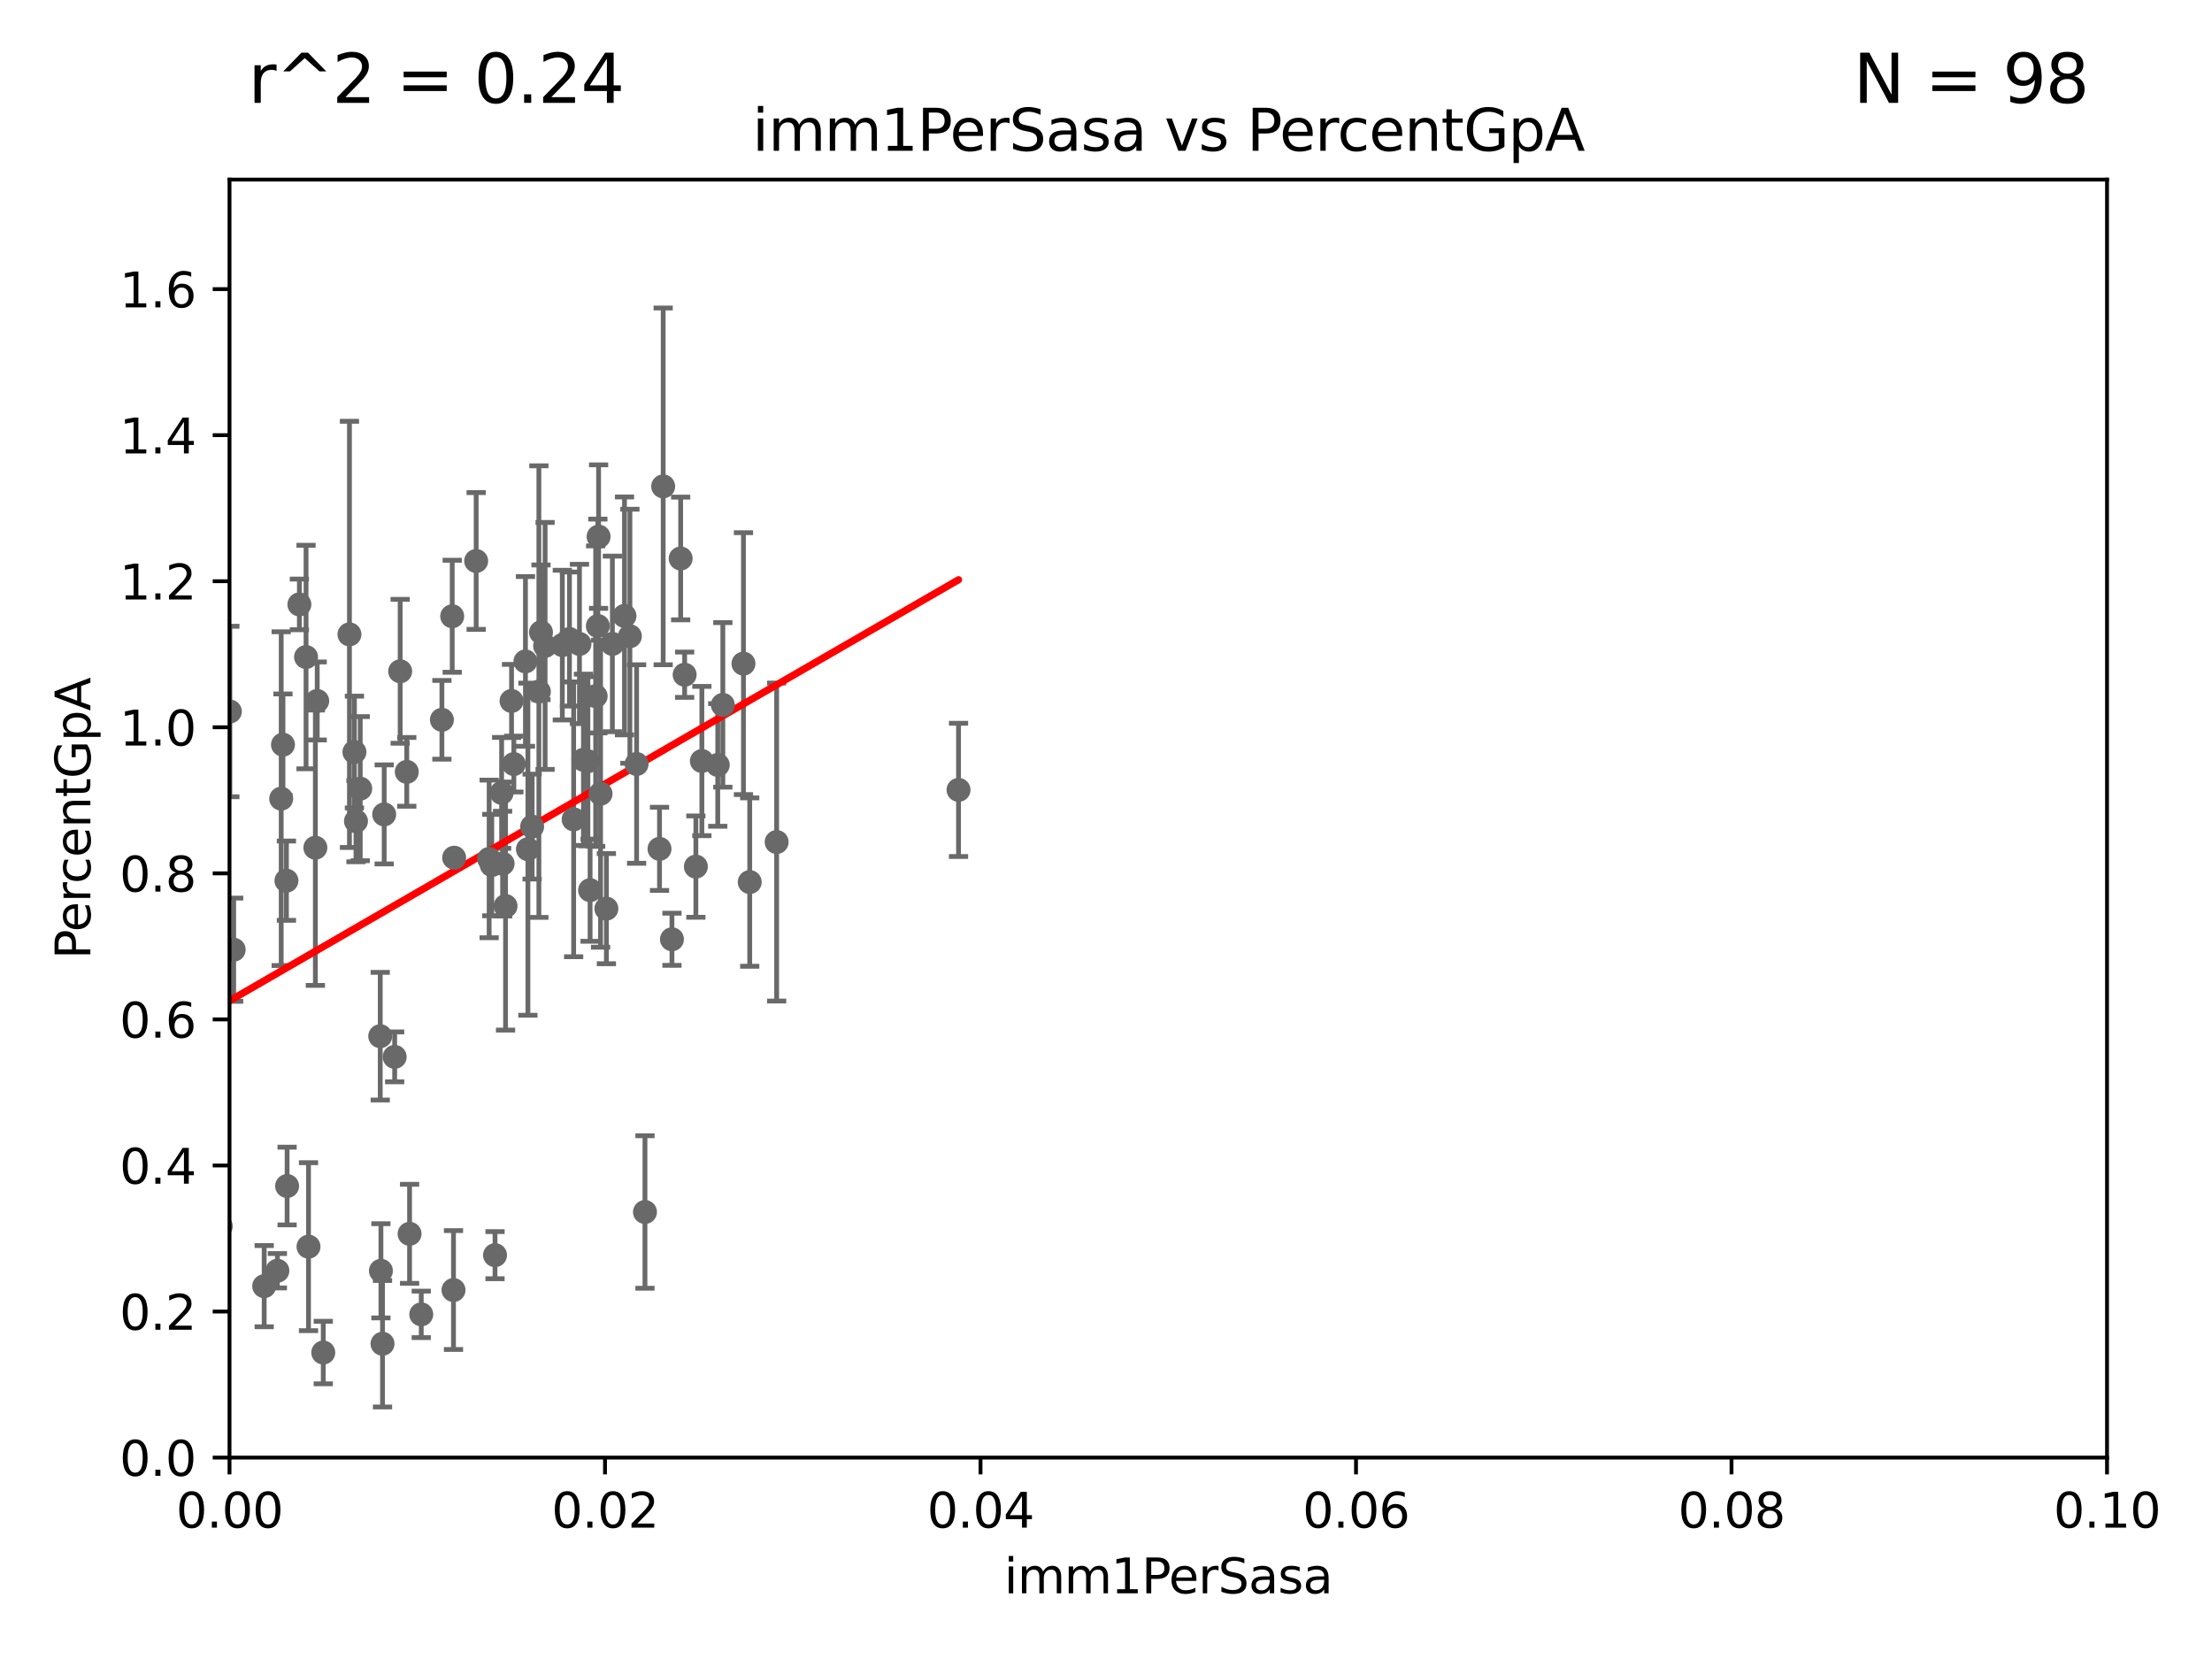 <?xml version="1.0" encoding="utf-8" standalone="no"?>
<!DOCTYPE svg PUBLIC "-//W3C//DTD SVG 1.1//EN"
  "http://www.w3.org/Graphics/SVG/1.1/DTD/svg11.dtd">
<svg xmlns:xlink="http://www.w3.org/1999/xlink" width="460.8pt" height="345.6pt" viewBox="0 0 460.8 345.6" xmlns="http://www.w3.org/2000/svg" version="1.1">
 <defs>
  <style type="text/css">*{stroke-linejoin: round; stroke-linecap: butt}</style>
 </defs>
 <g id="figure_1">
  <g id="patch_1">
   <path d="M 0 345.6 
L 460.8 345.6 
L 460.8 0 
L 0 0 
z
" style="fill: #ffffff"/>
  </g>
  <g id="axes_1">
   <g id="patch_2">
    <path d="M 47.81 303.64 
L 438.93 303.64 
L 438.93 37.411 
L 47.81 37.411 
z
" style="fill: #ffffff"/>
   </g>
   <g id="PathCollection_1">
    <defs>
     <path id="mddd4a073c3" d="M 0 1.118 
C 0.297 1.118 0.581 1 0.791 0.791 
C 1 0.581 1.118 0.297 1.118 0 
C 1.118 -0.297 1 -0.581 0.791 -0.791 
C 0.581 -1 0.297 -1.118 0 -1.118 
C -0.297 -1.118 -0.581 -1 -0.791 -0.791 
C -1 -0.581 -1.118 -0.297 -1.118 0 
C -1.118 0.297 -1 0.581 -0.791 0.791 
C -0.581 1 -0.297 1.118 0 1.118 
z
" style="stroke: #696969"/>
    </defs>
    <g clip-path="url(#pc250806054)">
     <use xlink:href="#mddd4a073c3" x="66.082" y="146.023" style="fill: #696969; stroke: #696969"/>
     <use xlink:href="#mddd4a073c3" x="10.495" y="273.883" style="fill: #696969; stroke: #696969"/>
     <use xlink:href="#mddd4a073c3" x="45.992" y="255.442" style="fill: #696969; stroke: #696969"/>
     <use xlink:href="#mddd4a073c3" x="38.095" y="231.703" style="fill: #696969; stroke: #696969"/>
     <use xlink:href="#mddd4a073c3" x="55.037" y="267.931" style="fill: #696969; stroke: #696969"/>
     <use xlink:href="#mddd4a073c3" x="59.81" y="247.07" style="fill: #696969; stroke: #696969"/>
     <use xlink:href="#mddd4a073c3" x="48.682" y="197.843" style="fill: #696969; stroke: #696969"/>
     <use xlink:href="#mddd4a073c3" x="132.615" y="159.157" style="fill: #696969; stroke: #696969"/>
     <use xlink:href="#mddd4a073c3" x="-1" y="134.965" style="fill: #696969; stroke: #696969"/>
     <use xlink:href="#mddd4a073c3" x="-1" y="136.26" style="fill: #696969; stroke: #696969"/>
     <use xlink:href="#mddd4a073c3" x="144.961" y="180.528" style="fill: #696969; stroke: #696969"/>
     <use xlink:href="#mddd4a073c3" x="79.352" y="264.732" style="fill: #696969; stroke: #696969"/>
     <use xlink:href="#mddd4a073c3" x="30.918" y="187.24" style="fill: #696969; stroke: #696969"/>
     <use xlink:href="#mddd4a073c3" x="109.975" y="176.907" style="fill: #696969; stroke: #696969"/>
     <use xlink:href="#mddd4a073c3" x="134.359" y="252.484" style="fill: #696969; stroke: #696969"/>
     <use xlink:href="#mddd4a073c3" x="139.98" y="195.67" style="fill: #696969; stroke: #696969"/>
     <use xlink:href="#mddd4a073c3" x="161.79" y="175.412" style="fill: #696969; stroke: #696969"/>
     <use xlink:href="#mddd4a073c3" x="16.432" y="201.527" style="fill: #696969; stroke: #696969"/>
     <use xlink:href="#mddd4a073c3" x="38.438" y="138.483" style="fill: #696969; stroke: #696969"/>
     <use xlink:href="#mddd4a073c3" x="72.797" y="132.151" style="fill: #696969; stroke: #696969"/>
     <use xlink:href="#mddd4a073c3" x="94.204" y="128.379" style="fill: #696969; stroke: #696969"/>
     <use xlink:href="#mddd4a073c3" x="104.499" y="165.169" style="fill: #696969; stroke: #696969"/>
     <use xlink:href="#mddd4a073c3" x="59.669" y="183.463" style="fill: #696969; stroke: #696969"/>
     <use xlink:href="#mddd4a073c3" x="101.898" y="178.932" style="fill: #696969; stroke: #696969"/>
     <use xlink:href="#mddd4a073c3" x="41.562" y="216.408" style="fill: #696969; stroke: #696969"/>
     <use xlink:href="#mddd4a073c3" x="35.18" y="277.259" style="fill: #696969; stroke: #696969"/>
     <use xlink:href="#mddd4a073c3" x="-1" y="278.811" style="fill: #696969; stroke: #696969"/>
     <use xlink:href="#mddd4a073c3" x="-1" y="278.414" style="fill: #696969; stroke: #696969"/>
     <use xlink:href="#mddd4a073c3" x="38.888" y="269.978" style="fill: #696969; stroke: #696969"/>
     <use xlink:href="#mddd4a073c3" x="94.472" y="268.738" style="fill: #696969; stroke: #696969"/>
     <use xlink:href="#mddd4a073c3" x="103.123" y="261.473" style="fill: #696969; stroke: #696969"/>
     <use xlink:href="#mddd4a073c3" x="10.983" y="272.552" style="fill: #696969; stroke: #696969"/>
     <use xlink:href="#mddd4a073c3" x="35.602" y="248.504" style="fill: #696969; stroke: #696969"/>
     <use xlink:href="#mddd4a073c3" x="122.926" y="185.44" style="fill: #696969; stroke: #696969"/>
     <use xlink:href="#mddd4a073c3" x="64.269" y="259.704" style="fill: #696969; stroke: #696969"/>
     <use xlink:href="#mddd4a073c3" x="40.663" y="264.587" style="fill: #696969; stroke: #696969"/>
     <use xlink:href="#mddd4a073c3" x="67.343" y="281.76" style="fill: #696969; stroke: #696969"/>
     <use xlink:href="#mddd4a073c3" x="-1" y="267.8" style="fill: #696969; stroke: #696969"/>
     <use xlink:href="#mddd4a073c3" x="-1" y="242.154" style="fill: #696969; stroke: #696969"/>
     <use xlink:href="#mddd4a073c3" x="80.033" y="169.654" style="fill: #696969; stroke: #696969"/>
     <use xlink:href="#mddd4a073c3" x="19.279" y="273.702" style="fill: #696969; stroke: #696969"/>
     <use xlink:href="#mddd4a073c3" x="15.261" y="213.398" style="fill: #696969; stroke: #696969"/>
     <use xlink:href="#mddd4a073c3" x="87.756" y="273.807" style="fill: #696969; stroke: #696969"/>
     <use xlink:href="#mddd4a073c3" x="79.685" y="279.928" style="fill: #696969; stroke: #696969"/>
     <use xlink:href="#mddd4a073c3" x="84.739" y="160.793" style="fill: #696969; stroke: #696969"/>
     <use xlink:href="#mddd4a073c3" x="57.786" y="264.72" style="fill: #696969; stroke: #696969"/>
     <use xlink:href="#mddd4a073c3" x="121.544" y="158.28" style="fill: #696969; stroke: #696969"/>
     <use xlink:href="#mddd4a073c3" x="39.331" y="267.765" style="fill: #696969; stroke: #696969"/>
     <use xlink:href="#mddd4a073c3" x="109.461" y="137.784" style="fill: #696969; stroke: #696969"/>
     <use xlink:href="#mddd4a073c3" x="199.68" y="164.549" style="fill: #696969; stroke: #696969"/>
     <use xlink:href="#mddd4a073c3" x="107.044" y="159.169" style="fill: #696969; stroke: #696969"/>
     <use xlink:href="#mddd4a073c3" x="110.853" y="172.198" style="fill: #696969; stroke: #696969"/>
     <use xlink:href="#mddd4a073c3" x="74.157" y="171.067" style="fill: #696969; stroke: #696969"/>
     <use xlink:href="#mddd4a073c3" x="124.09" y="145.015" style="fill: #696969; stroke: #696969"/>
     <use xlink:href="#mddd4a073c3" x="122.473" y="158.583" style="fill: #696969; stroke: #696969"/>
     <use xlink:href="#mddd4a073c3" x="154.877" y="138.247" style="fill: #696969; stroke: #696969"/>
     <use xlink:href="#mddd4a073c3" x="120.714" y="134.145" style="fill: #696969; stroke: #696969"/>
     <use xlink:href="#mddd4a073c3" x="150.581" y="146.84" style="fill: #696969; stroke: #696969"/>
     <use xlink:href="#mddd4a073c3" x="26.375" y="117.137" style="fill: #696969; stroke: #696969"/>
     <use xlink:href="#mddd4a073c3" x="127.571" y="134.138" style="fill: #696969; stroke: #696969"/>
     <use xlink:href="#mddd4a073c3" x="119.501" y="170.684" style="fill: #696969; stroke: #696969"/>
     <use xlink:href="#mddd4a073c3" x="47.885" y="148.223" style="fill: #696969; stroke: #696969"/>
     <use xlink:href="#mddd4a073c3" x="112.26" y="144.077" style="fill: #696969; stroke: #696969"/>
     <use xlink:href="#mddd4a073c3" x="137.389" y="176.832" style="fill: #696969; stroke: #696969"/>
     <use xlink:href="#mddd4a073c3" x="156.182" y="183.753" style="fill: #696969; stroke: #696969"/>
     <use xlink:href="#mddd4a073c3" x="124.698" y="111.783" style="fill: #696969; stroke: #696969"/>
     <use xlink:href="#mddd4a073c3" x="117.142" y="134.383" style="fill: #696969; stroke: #696969"/>
     <use xlink:href="#mddd4a073c3" x="99.194" y="116.865" style="fill: #696969; stroke: #696969"/>
     <use xlink:href="#mddd4a073c3" x="149.521" y="159.35" style="fill: #696969; stroke: #696969"/>
     <use xlink:href="#mddd4a073c3" x="106.564" y="146.024" style="fill: #696969; stroke: #696969"/>
     <use xlink:href="#mddd4a073c3" x="124.542" y="130.412" style="fill: #696969; stroke: #696969"/>
     <use xlink:href="#mddd4a073c3" x="75.042" y="164.29" style="fill: #696969; stroke: #696969"/>
     <use xlink:href="#mddd4a073c3" x="113.553" y="134.556" style="fill: #696969; stroke: #696969"/>
     <use xlink:href="#mddd4a073c3" x="58.579" y="166.373" style="fill: #696969; stroke: #696969"/>
     <use xlink:href="#mddd4a073c3" x="125.109" y="165.344" style="fill: #696969; stroke: #696969"/>
     <use xlink:href="#mddd4a073c3" x="37.327" y="255.278" style="fill: #696969; stroke: #696969"/>
     <use xlink:href="#mddd4a073c3" x="58.947" y="155.131" style="fill: #696969; stroke: #696969"/>
     <use xlink:href="#mddd4a073c3" x="34.628" y="193.237" style="fill: #696969; stroke: #696969"/>
     <use xlink:href="#mddd4a073c3" x="62.368" y="125.909" style="fill: #696969; stroke: #696969"/>
     <use xlink:href="#mddd4a073c3" x="126.321" y="189.289" style="fill: #696969; stroke: #696969"/>
     <use xlink:href="#mddd4a073c3" x="94.61" y="178.676" style="fill: #696969; stroke: #696969"/>
     <use xlink:href="#mddd4a073c3" x="112.699" y="131.722" style="fill: #696969; stroke: #696969"/>
     <use xlink:href="#mddd4a073c3" x="73.834" y="156.663" style="fill: #696969; stroke: #696969"/>
     <use xlink:href="#mddd4a073c3" x="102.442" y="180.211" style="fill: #696969; stroke: #696969"/>
     <use xlink:href="#mddd4a073c3" x="63.756" y="136.872" style="fill: #696969; stroke: #696969"/>
     <use xlink:href="#mddd4a073c3" x="130.093" y="128.306" style="fill: #696969; stroke: #696969"/>
     <use xlink:href="#mddd4a073c3" x="82.216" y="220.164" style="fill: #696969; stroke: #696969"/>
     <use xlink:href="#mddd4a073c3" x="104.701" y="179.917" style="fill: #696969; stroke: #696969"/>
     <use xlink:href="#mddd4a073c3" x="65.697" y="176.593" style="fill: #696969; stroke: #696969"/>
     <use xlink:href="#mddd4a073c3" x="141.795" y="116.343" style="fill: #696969; stroke: #696969"/>
     <use xlink:href="#mddd4a073c3" x="146.211" y="158.536" style="fill: #696969; stroke: #696969"/>
     <use xlink:href="#mddd4a073c3" x="142.623" y="140.558" style="fill: #696969; stroke: #696969"/>
     <use xlink:href="#mddd4a073c3" x="92.057" y="149.949" style="fill: #696969; stroke: #696969"/>
     <use xlink:href="#mddd4a073c3" x="105.316" y="188.745" style="fill: #696969; stroke: #696969"/>
     <use xlink:href="#mddd4a073c3" x="131.218" y="132.539" style="fill: #696969; stroke: #696969"/>
     <use xlink:href="#mddd4a073c3" x="79.211" y="215.856" style="fill: #696969; stroke: #696969"/>
     <use xlink:href="#mddd4a073c3" x="35.196" y="176.917" style="fill: #696969; stroke: #696969"/>
     <use xlink:href="#mddd4a073c3" x="83.362" y="139.844" style="fill: #696969; stroke: #696969"/>
     <use xlink:href="#mddd4a073c3" x="118.629" y="133.12" style="fill: #696969; stroke: #696969"/>
     <use xlink:href="#mddd4a073c3" x="138.152" y="101.32" style="fill: #696969; stroke: #696969"/>
     <use xlink:href="#mddd4a073c3" x="85.322" y="257.027" style="fill: #696969; stroke: #696969"/>
    </g>
   </g>
   <g id="matplotlib.axis_1">
    <g id="xtick_1">
     <g id="line2d_1">
      <defs>
       <path id="m686f45083d" d="M 0 0 
L 0 3.5 
" style="stroke: #000000; stroke-width: 0.8"/>
      </defs>
      <g>
       <use xlink:href="#m686f45083d" x="47.81" y="303.64" style="stroke: #000000; stroke-width: 0.8"/>
      </g>
     </g>
     <g id="text_1">
      <!-- 0.00 -->
      <g transform="translate(36.677 318.238)scale(0.1 -0.1)">
       <defs>
        <path id="DejaVuSans-30" d="M 2034 4250 
Q 1547 4250 1301 3770 
Q 1056 3291 1056 2328 
Q 1056 1369 1301 889 
Q 1547 409 2034 409 
Q 2525 409 2770 889 
Q 3016 1369 3016 2328 
Q 3016 3291 2770 3770 
Q 2525 4250 2034 4250 
z
M 2034 4750 
Q 2819 4750 3233 4129 
Q 3647 3509 3647 2328 
Q 3647 1150 3233 529 
Q 2819 -91 2034 -91 
Q 1250 -91 836 529 
Q 422 1150 422 2328 
Q 422 3509 836 4129 
Q 1250 4750 2034 4750 
z
" transform="scale(0.016)"/>
        <path id="DejaVuSans-2e" d="M 684 794 
L 1344 794 
L 1344 0 
L 684 0 
L 684 794 
z
" transform="scale(0.016)"/>
       </defs>
       <use xlink:href="#DejaVuSans-30"/>
       <use xlink:href="#DejaVuSans-2e" x="63.623"/>
       <use xlink:href="#DejaVuSans-30" x="95.41"/>
       <use xlink:href="#DejaVuSans-30" x="159.033"/>
      </g>
     </g>
    </g>
    <g id="xtick_2">
     <g id="line2d_2">
      <g>
       <use xlink:href="#m686f45083d" x="126.034" y="303.64" style="stroke: #000000; stroke-width: 0.8"/>
      </g>
     </g>
     <g id="text_2">
      <!-- 0.02 -->
      <g transform="translate(114.901 318.238)scale(0.1 -0.1)">
       <defs>
        <path id="DejaVuSans-32" d="M 1228 531 
L 3431 531 
L 3431 0 
L 469 0 
L 469 531 
Q 828 903 1448 1529 
Q 2069 2156 2228 2338 
Q 2531 2678 2651 2914 
Q 2772 3150 2772 3378 
Q 2772 3750 2511 3984 
Q 2250 4219 1831 4219 
Q 1534 4219 1204 4116 
Q 875 4013 500 3803 
L 500 4441 
Q 881 4594 1212 4672 
Q 1544 4750 1819 4750 
Q 2544 4750 2975 4387 
Q 3406 4025 3406 3419 
Q 3406 3131 3298 2873 
Q 3191 2616 2906 2266 
Q 2828 2175 2409 1742 
Q 1991 1309 1228 531 
z
" transform="scale(0.016)"/>
       </defs>
       <use xlink:href="#DejaVuSans-30"/>
       <use xlink:href="#DejaVuSans-2e" x="63.623"/>
       <use xlink:href="#DejaVuSans-30" x="95.41"/>
       <use xlink:href="#DejaVuSans-32" x="159.033"/>
      </g>
     </g>
    </g>
    <g id="xtick_3">
     <g id="line2d_3">
      <g>
       <use xlink:href="#m686f45083d" x="204.258" y="303.64" style="stroke: #000000; stroke-width: 0.8"/>
      </g>
     </g>
     <g id="text_3">
      <!-- 0.04 -->
      <g transform="translate(193.125 318.238)scale(0.1 -0.1)">
       <defs>
        <path id="DejaVuSans-34" d="M 2419 4116 
L 825 1625 
L 2419 1625 
L 2419 4116 
z
M 2253 4666 
L 3047 4666 
L 3047 1625 
L 3713 1625 
L 3713 1100 
L 3047 1100 
L 3047 0 
L 2419 0 
L 2419 1100 
L 313 1100 
L 313 1709 
L 2253 4666 
z
" transform="scale(0.016)"/>
       </defs>
       <use xlink:href="#DejaVuSans-30"/>
       <use xlink:href="#DejaVuSans-2e" x="63.623"/>
       <use xlink:href="#DejaVuSans-30" x="95.41"/>
       <use xlink:href="#DejaVuSans-34" x="159.033"/>
      </g>
     </g>
    </g>
    <g id="xtick_4">
     <g id="line2d_4">
      <g>
       <use xlink:href="#m686f45083d" x="282.482" y="303.64" style="stroke: #000000; stroke-width: 0.8"/>
      </g>
     </g>
     <g id="text_4">
      <!-- 0.06 -->
      <g transform="translate(271.349 318.238)scale(0.1 -0.1)">
       <defs>
        <path id="DejaVuSans-36" d="M 2113 2584 
Q 1688 2584 1439 2293 
Q 1191 2003 1191 1497 
Q 1191 994 1439 701 
Q 1688 409 2113 409 
Q 2538 409 2786 701 
Q 3034 994 3034 1497 
Q 3034 2003 2786 2293 
Q 2538 2584 2113 2584 
z
M 3366 4563 
L 3366 3988 
Q 3128 4100 2886 4159 
Q 2644 4219 2406 4219 
Q 1781 4219 1451 3797 
Q 1122 3375 1075 2522 
Q 1259 2794 1537 2939 
Q 1816 3084 2150 3084 
Q 2853 3084 3261 2657 
Q 3669 2231 3669 1497 
Q 3669 778 3244 343 
Q 2819 -91 2113 -91 
Q 1303 -91 875 529 
Q 447 1150 447 2328 
Q 447 3434 972 4092 
Q 1497 4750 2381 4750 
Q 2619 4750 2861 4703 
Q 3103 4656 3366 4563 
z
" transform="scale(0.016)"/>
       </defs>
       <use xlink:href="#DejaVuSans-30"/>
       <use xlink:href="#DejaVuSans-2e" x="63.623"/>
       <use xlink:href="#DejaVuSans-30" x="95.41"/>
       <use xlink:href="#DejaVuSans-36" x="159.033"/>
      </g>
     </g>
    </g>
    <g id="xtick_5">
     <g id="line2d_5">
      <g>
       <use xlink:href="#m686f45083d" x="360.706" y="303.64" style="stroke: #000000; stroke-width: 0.8"/>
      </g>
     </g>
     <g id="text_5">
      <!-- 0.08 -->
      <g transform="translate(349.573 318.238)scale(0.1 -0.1)">
       <defs>
        <path id="DejaVuSans-38" d="M 2034 2216 
Q 1584 2216 1326 1975 
Q 1069 1734 1069 1313 
Q 1069 891 1326 650 
Q 1584 409 2034 409 
Q 2484 409 2743 651 
Q 3003 894 3003 1313 
Q 3003 1734 2745 1975 
Q 2488 2216 2034 2216 
z
M 1403 2484 
Q 997 2584 770 2862 
Q 544 3141 544 3541 
Q 544 4100 942 4425 
Q 1341 4750 2034 4750 
Q 2731 4750 3128 4425 
Q 3525 4100 3525 3541 
Q 3525 3141 3298 2862 
Q 3072 2584 2669 2484 
Q 3125 2378 3379 2068 
Q 3634 1759 3634 1313 
Q 3634 634 3220 271 
Q 2806 -91 2034 -91 
Q 1263 -91 848 271 
Q 434 634 434 1313 
Q 434 1759 690 2068 
Q 947 2378 1403 2484 
z
M 1172 3481 
Q 1172 3119 1398 2916 
Q 1625 2713 2034 2713 
Q 2441 2713 2670 2916 
Q 2900 3119 2900 3481 
Q 2900 3844 2670 4047 
Q 2441 4250 2034 4250 
Q 1625 4250 1398 4047 
Q 1172 3844 1172 3481 
z
" transform="scale(0.016)"/>
       </defs>
       <use xlink:href="#DejaVuSans-30"/>
       <use xlink:href="#DejaVuSans-2e" x="63.623"/>
       <use xlink:href="#DejaVuSans-30" x="95.41"/>
       <use xlink:href="#DejaVuSans-38" x="159.033"/>
      </g>
     </g>
    </g>
    <g id="xtick_6">
     <g id="line2d_6">
      <g>
       <use xlink:href="#m686f45083d" x="438.93" y="303.64" style="stroke: #000000; stroke-width: 0.8"/>
      </g>
     </g>
     <g id="text_6">
      <!-- 0.10 -->
      <g transform="translate(427.797 318.238)scale(0.1 -0.1)">
       <defs>
        <path id="DejaVuSans-31" d="M 794 531 
L 1825 531 
L 1825 4091 
L 703 3866 
L 703 4441 
L 1819 4666 
L 2450 4666 
L 2450 531 
L 3481 531 
L 3481 0 
L 794 0 
L 794 531 
z
" transform="scale(0.016)"/>
       </defs>
       <use xlink:href="#DejaVuSans-30"/>
       <use xlink:href="#DejaVuSans-2e" x="63.623"/>
       <use xlink:href="#DejaVuSans-31" x="95.41"/>
       <use xlink:href="#DejaVuSans-30" x="159.033"/>
      </g>
     </g>
    </g>
    <g id="text_7">
     <!-- imm1PerSasa -->
     <g transform="translate(209.186 331.917)scale(0.1 -0.1)">
      <defs>
       <path id="DejaVuSans-69" d="M 603 3500 
L 1178 3500 
L 1178 0 
L 603 0 
L 603 3500 
z
M 603 4863 
L 1178 4863 
L 1178 4134 
L 603 4134 
L 603 4863 
z
" transform="scale(0.016)"/>
       <path id="DejaVuSans-6d" d="M 3328 2828 
Q 3544 3216 3844 3400 
Q 4144 3584 4550 3584 
Q 5097 3584 5394 3201 
Q 5691 2819 5691 2113 
L 5691 0 
L 5113 0 
L 5113 2094 
Q 5113 2597 4934 2840 
Q 4756 3084 4391 3084 
Q 3944 3084 3684 2787 
Q 3425 2491 3425 1978 
L 3425 0 
L 2847 0 
L 2847 2094 
Q 2847 2600 2669 2842 
Q 2491 3084 2119 3084 
Q 1678 3084 1418 2786 
Q 1159 2488 1159 1978 
L 1159 0 
L 581 0 
L 581 3500 
L 1159 3500 
L 1159 2956 
Q 1356 3278 1631 3431 
Q 1906 3584 2284 3584 
Q 2666 3584 2933 3390 
Q 3200 3197 3328 2828 
z
" transform="scale(0.016)"/>
       <path id="DejaVuSans-50" d="M 1259 4147 
L 1259 2394 
L 2053 2394 
Q 2494 2394 2734 2622 
Q 2975 2850 2975 3272 
Q 2975 3691 2734 3919 
Q 2494 4147 2053 4147 
L 1259 4147 
z
M 628 4666 
L 2053 4666 
Q 2838 4666 3239 4311 
Q 3641 3956 3641 3272 
Q 3641 2581 3239 2228 
Q 2838 1875 2053 1875 
L 1259 1875 
L 1259 0 
L 628 0 
L 628 4666 
z
" transform="scale(0.016)"/>
       <path id="DejaVuSans-65" d="M 3597 1894 
L 3597 1613 
L 953 1613 
Q 991 1019 1311 708 
Q 1631 397 2203 397 
Q 2534 397 2845 478 
Q 3156 559 3463 722 
L 3463 178 
Q 3153 47 2828 -22 
Q 2503 -91 2169 -91 
Q 1331 -91 842 396 
Q 353 884 353 1716 
Q 353 2575 817 3079 
Q 1281 3584 2069 3584 
Q 2775 3584 3186 3129 
Q 3597 2675 3597 1894 
z
M 3022 2063 
Q 3016 2534 2758 2815 
Q 2500 3097 2075 3097 
Q 1594 3097 1305 2825 
Q 1016 2553 972 2059 
L 3022 2063 
z
" transform="scale(0.016)"/>
       <path id="DejaVuSans-72" d="M 2631 2963 
Q 2534 3019 2420 3045 
Q 2306 3072 2169 3072 
Q 1681 3072 1420 2755 
Q 1159 2438 1159 1844 
L 1159 0 
L 581 0 
L 581 3500 
L 1159 3500 
L 1159 2956 
Q 1341 3275 1631 3429 
Q 1922 3584 2338 3584 
Q 2397 3584 2469 3576 
Q 2541 3569 2628 3553 
L 2631 2963 
z
" transform="scale(0.016)"/>
       <path id="DejaVuSans-53" d="M 3425 4513 
L 3425 3897 
Q 3066 4069 2747 4153 
Q 2428 4238 2131 4238 
Q 1616 4238 1336 4038 
Q 1056 3838 1056 3469 
Q 1056 3159 1242 3001 
Q 1428 2844 1947 2747 
L 2328 2669 
Q 3034 2534 3370 2195 
Q 3706 1856 3706 1288 
Q 3706 609 3251 259 
Q 2797 -91 1919 -91 
Q 1588 -91 1214 -16 
Q 841 59 441 206 
L 441 856 
Q 825 641 1194 531 
Q 1563 422 1919 422 
Q 2459 422 2753 634 
Q 3047 847 3047 1241 
Q 3047 1584 2836 1778 
Q 2625 1972 2144 2069 
L 1759 2144 
Q 1053 2284 737 2584 
Q 422 2884 422 3419 
Q 422 4038 858 4394 
Q 1294 4750 2059 4750 
Q 2388 4750 2728 4690 
Q 3069 4631 3425 4513 
z
" transform="scale(0.016)"/>
       <path id="DejaVuSans-61" d="M 2194 1759 
Q 1497 1759 1228 1600 
Q 959 1441 959 1056 
Q 959 750 1161 570 
Q 1363 391 1709 391 
Q 2188 391 2477 730 
Q 2766 1069 2766 1631 
L 2766 1759 
L 2194 1759 
z
M 3341 1997 
L 3341 0 
L 2766 0 
L 2766 531 
Q 2569 213 2275 61 
Q 1981 -91 1556 -91 
Q 1019 -91 701 211 
Q 384 513 384 1019 
Q 384 1609 779 1909 
Q 1175 2209 1959 2209 
L 2766 2209 
L 2766 2266 
Q 2766 2663 2505 2880 
Q 2244 3097 1772 3097 
Q 1472 3097 1187 3025 
Q 903 2953 641 2809 
L 641 3341 
Q 956 3463 1253 3523 
Q 1550 3584 1831 3584 
Q 2591 3584 2966 3190 
Q 3341 2797 3341 1997 
z
" transform="scale(0.016)"/>
       <path id="DejaVuSans-73" d="M 2834 3397 
L 2834 2853 
Q 2591 2978 2328 3040 
Q 2066 3103 1784 3103 
Q 1356 3103 1142 2972 
Q 928 2841 928 2578 
Q 928 2378 1081 2264 
Q 1234 2150 1697 2047 
L 1894 2003 
Q 2506 1872 2764 1633 
Q 3022 1394 3022 966 
Q 3022 478 2636 193 
Q 2250 -91 1575 -91 
Q 1294 -91 989 -36 
Q 684 19 347 128 
L 347 722 
Q 666 556 975 473 
Q 1284 391 1588 391 
Q 1994 391 2212 530 
Q 2431 669 2431 922 
Q 2431 1156 2273 1281 
Q 2116 1406 1581 1522 
L 1381 1569 
Q 847 1681 609 1914 
Q 372 2147 372 2553 
Q 372 3047 722 3315 
Q 1072 3584 1716 3584 
Q 2034 3584 2315 3537 
Q 2597 3491 2834 3397 
z
" transform="scale(0.016)"/>
      </defs>
      <use xlink:href="#DejaVuSans-69"/>
      <use xlink:href="#DejaVuSans-6d" x="27.783"/>
      <use xlink:href="#DejaVuSans-6d" x="125.195"/>
      <use xlink:href="#DejaVuSans-31" x="222.607"/>
      <use xlink:href="#DejaVuSans-50" x="286.23"/>
      <use xlink:href="#DejaVuSans-65" x="342.908"/>
      <use xlink:href="#DejaVuSans-72" x="404.432"/>
      <use xlink:href="#DejaVuSans-53" x="445.545"/>
      <use xlink:href="#DejaVuSans-61" x="509.021"/>
      <use xlink:href="#DejaVuSans-73" x="570.301"/>
      <use xlink:href="#DejaVuSans-61" x="622.4"/>
     </g>
    </g>
   </g>
   <g id="matplotlib.axis_2">
    <g id="ytick_1">
     <g id="line2d_7">
      <defs>
       <path id="m31a2b217a4" d="M 0 0 
L -3.5 0 
" style="stroke: #000000; stroke-width: 0.8"/>
      </defs>
      <g>
       <use xlink:href="#m31a2b217a4" x="47.81" y="303.64" style="stroke: #000000; stroke-width: 0.8"/>
      </g>
     </g>
     <g id="text_8">
      <!-- 0.0 -->
      <g transform="translate(24.907 307.439)scale(0.1 -0.1)">
       <use xlink:href="#DejaVuSans-30"/>
       <use xlink:href="#DejaVuSans-2e" x="63.623"/>
       <use xlink:href="#DejaVuSans-30" x="95.41"/>
      </g>
     </g>
    </g>
    <g id="ytick_2">
     <g id="line2d_8">
      <g>
       <use xlink:href="#m31a2b217a4" x="47.81" y="273.214" style="stroke: #000000; stroke-width: 0.8"/>
      </g>
     </g>
     <g id="text_9">
      <!-- 0.2 -->
      <g transform="translate(24.907 277.013)scale(0.1 -0.1)">
       <use xlink:href="#DejaVuSans-30"/>
       <use xlink:href="#DejaVuSans-2e" x="63.623"/>
       <use xlink:href="#DejaVuSans-32" x="95.41"/>
      </g>
     </g>
    </g>
    <g id="ytick_3">
     <g id="line2d_9">
      <g>
       <use xlink:href="#m31a2b217a4" x="47.81" y="242.788" style="stroke: #000000; stroke-width: 0.8"/>
      </g>
     </g>
     <g id="text_10">
      <!-- 0.4 -->
      <g transform="translate(24.907 246.587)scale(0.1 -0.1)">
       <use xlink:href="#DejaVuSans-30"/>
       <use xlink:href="#DejaVuSans-2e" x="63.623"/>
       <use xlink:href="#DejaVuSans-34" x="95.41"/>
      </g>
     </g>
    </g>
    <g id="ytick_4">
     <g id="line2d_10">
      <g>
       <use xlink:href="#m31a2b217a4" x="47.81" y="212.362" style="stroke: #000000; stroke-width: 0.8"/>
      </g>
     </g>
     <g id="text_11">
      <!-- 0.6 -->
      <g transform="translate(24.907 216.161)scale(0.1 -0.1)">
       <use xlink:href="#DejaVuSans-30"/>
       <use xlink:href="#DejaVuSans-2e" x="63.623"/>
       <use xlink:href="#DejaVuSans-36" x="95.41"/>
      </g>
     </g>
    </g>
    <g id="ytick_5">
     <g id="line2d_11">
      <g>
       <use xlink:href="#m31a2b217a4" x="47.81" y="181.935" style="stroke: #000000; stroke-width: 0.8"/>
      </g>
     </g>
     <g id="text_12">
      <!-- 0.8 -->
      <g transform="translate(24.907 185.735)scale(0.1 -0.1)">
       <use xlink:href="#DejaVuSans-30"/>
       <use xlink:href="#DejaVuSans-2e" x="63.623"/>
       <use xlink:href="#DejaVuSans-38" x="95.41"/>
      </g>
     </g>
    </g>
    <g id="ytick_6">
     <g id="line2d_12">
      <g>
       <use xlink:href="#m31a2b217a4" x="47.81" y="151.509" style="stroke: #000000; stroke-width: 0.8"/>
      </g>
     </g>
     <g id="text_13">
      <!-- 1.0 -->
      <g transform="translate(24.907 155.308)scale(0.1 -0.1)">
       <use xlink:href="#DejaVuSans-31"/>
       <use xlink:href="#DejaVuSans-2e" x="63.623"/>
       <use xlink:href="#DejaVuSans-30" x="95.41"/>
      </g>
     </g>
    </g>
    <g id="ytick_7">
     <g id="line2d_13">
      <g>
       <use xlink:href="#m31a2b217a4" x="47.81" y="121.083" style="stroke: #000000; stroke-width: 0.8"/>
      </g>
     </g>
     <g id="text_14">
      <!-- 1.2 -->
      <g transform="translate(24.907 124.882)scale(0.1 -0.1)">
       <use xlink:href="#DejaVuSans-31"/>
       <use xlink:href="#DejaVuSans-2e" x="63.623"/>
       <use xlink:href="#DejaVuSans-32" x="95.41"/>
      </g>
     </g>
    </g>
    <g id="ytick_8">
     <g id="line2d_14">
      <g>
       <use xlink:href="#m31a2b217a4" x="47.81" y="90.657" style="stroke: #000000; stroke-width: 0.8"/>
      </g>
     </g>
     <g id="text_15">
      <!-- 1.4 -->
      <g transform="translate(24.907 94.456)scale(0.1 -0.1)">
       <use xlink:href="#DejaVuSans-31"/>
       <use xlink:href="#DejaVuSans-2e" x="63.623"/>
       <use xlink:href="#DejaVuSans-34" x="95.41"/>
      </g>
     </g>
    </g>
    <g id="ytick_9">
     <g id="line2d_15">
      <g>
       <use xlink:href="#m31a2b217a4" x="47.81" y="60.231" style="stroke: #000000; stroke-width: 0.8"/>
      </g>
     </g>
     <g id="text_16">
      <!-- 1.6 -->
      <g transform="translate(24.907 64.03)scale(0.1 -0.1)">
       <use xlink:href="#DejaVuSans-31"/>
       <use xlink:href="#DejaVuSans-2e" x="63.623"/>
       <use xlink:href="#DejaVuSans-36" x="95.41"/>
      </g>
     </g>
    </g>
    <g id="text_17">
     <!-- PercentGpA -->
     <g transform="translate(18.827 199.802)rotate(-90)scale(0.1 -0.1)">
      <defs>
       <path id="DejaVuSans-63" d="M 3122 3366 
L 3122 2828 
Q 2878 2963 2633 3030 
Q 2388 3097 2138 3097 
Q 1578 3097 1268 2742 
Q 959 2388 959 1747 
Q 959 1106 1268 751 
Q 1578 397 2138 397 
Q 2388 397 2633 464 
Q 2878 531 3122 666 
L 3122 134 
Q 2881 22 2623 -34 
Q 2366 -91 2075 -91 
Q 1284 -91 818 406 
Q 353 903 353 1747 
Q 353 2603 823 3093 
Q 1294 3584 2113 3584 
Q 2378 3584 2631 3529 
Q 2884 3475 3122 3366 
z
" transform="scale(0.016)"/>
       <path id="DejaVuSans-6e" d="M 3513 2113 
L 3513 0 
L 2938 0 
L 2938 2094 
Q 2938 2591 2744 2837 
Q 2550 3084 2163 3084 
Q 1697 3084 1428 2787 
Q 1159 2491 1159 1978 
L 1159 0 
L 581 0 
L 581 3500 
L 1159 3500 
L 1159 2956 
Q 1366 3272 1645 3428 
Q 1925 3584 2291 3584 
Q 2894 3584 3203 3211 
Q 3513 2838 3513 2113 
z
" transform="scale(0.016)"/>
       <path id="DejaVuSans-74" d="M 1172 4494 
L 1172 3500 
L 2356 3500 
L 2356 3053 
L 1172 3053 
L 1172 1153 
Q 1172 725 1289 603 
Q 1406 481 1766 481 
L 2356 481 
L 2356 0 
L 1766 0 
Q 1100 0 847 248 
Q 594 497 594 1153 
L 594 3053 
L 172 3053 
L 172 3500 
L 594 3500 
L 594 4494 
L 1172 4494 
z
" transform="scale(0.016)"/>
       <path id="DejaVuSans-47" d="M 3809 666 
L 3809 1919 
L 2778 1919 
L 2778 2438 
L 4434 2438 
L 4434 434 
Q 4069 175 3628 42 
Q 3188 -91 2688 -91 
Q 1594 -91 976 548 
Q 359 1188 359 2328 
Q 359 3472 976 4111 
Q 1594 4750 2688 4750 
Q 3144 4750 3555 4637 
Q 3966 4525 4313 4306 
L 4313 3634 
Q 3963 3931 3569 4081 
Q 3175 4231 2741 4231 
Q 1884 4231 1454 3753 
Q 1025 3275 1025 2328 
Q 1025 1384 1454 906 
Q 1884 428 2741 428 
Q 3075 428 3337 486 
Q 3600 544 3809 666 
z
" transform="scale(0.016)"/>
       <path id="DejaVuSans-70" d="M 1159 525 
L 1159 -1331 
L 581 -1331 
L 581 3500 
L 1159 3500 
L 1159 2969 
Q 1341 3281 1617 3432 
Q 1894 3584 2278 3584 
Q 2916 3584 3314 3078 
Q 3713 2572 3713 1747 
Q 3713 922 3314 415 
Q 2916 -91 2278 -91 
Q 1894 -91 1617 61 
Q 1341 213 1159 525 
z
M 3116 1747 
Q 3116 2381 2855 2742 
Q 2594 3103 2138 3103 
Q 1681 3103 1420 2742 
Q 1159 2381 1159 1747 
Q 1159 1113 1420 752 
Q 1681 391 2138 391 
Q 2594 391 2855 752 
Q 3116 1113 3116 1747 
z
" transform="scale(0.016)"/>
       <path id="DejaVuSans-41" d="M 2188 4044 
L 1331 1722 
L 3047 1722 
L 2188 4044 
z
M 1831 4666 
L 2547 4666 
L 4325 0 
L 3669 0 
L 3244 1197 
L 1141 1197 
L 716 0 
L 50 0 
L 1831 4666 
z
" transform="scale(0.016)"/>
      </defs>
      <use xlink:href="#DejaVuSans-50"/>
      <use xlink:href="#DejaVuSans-65" x="56.678"/>
      <use xlink:href="#DejaVuSans-72" x="118.201"/>
      <use xlink:href="#DejaVuSans-63" x="157.064"/>
      <use xlink:href="#DejaVuSans-65" x="212.045"/>
      <use xlink:href="#DejaVuSans-6e" x="273.568"/>
      <use xlink:href="#DejaVuSans-74" x="336.947"/>
      <use xlink:href="#DejaVuSans-47" x="376.156"/>
      <use xlink:href="#DejaVuSans-70" x="453.646"/>
      <use xlink:href="#DejaVuSans-41" x="517.123"/>
     </g>
    </g>
   </g>
   <g id="LineCollection_1">
    <path d="M 66.082 154.149 
L 66.082 137.897 
" clip-path="url(#pc250806054)" style="fill: none; stroke: #696969"/>
    <path d="M 10.495 281.857 
L 10.495 265.908 
" clip-path="url(#pc250806054)" style="fill: none; stroke: #696969"/>
    <path d="M 45.992 259.323 
L 45.992 251.56 
" clip-path="url(#pc250806054)" style="fill: none; stroke: #696969"/>
    <path d="M 38.095 246.692 
L 38.095 216.715 
" clip-path="url(#pc250806054)" style="fill: none; stroke: #696969"/>
    <path d="M 55.037 276.388 
L 55.037 259.474 
" clip-path="url(#pc250806054)" style="fill: none; stroke: #696969"/>
    <path d="M 59.81 255.164 
L 59.81 238.976 
" clip-path="url(#pc250806054)" style="fill: none; stroke: #696969"/>
    <path d="M 48.682 208.591 
L 48.682 187.095 
" clip-path="url(#pc250806054)" style="fill: none; stroke: #696969"/>
    <path d="M 132.615 179.834 
L 132.615 138.48 
" clip-path="url(#pc250806054)" style="fill: none; stroke: #696969"/>
    <path clip-path="url(#pc250806054)" style="fill: none; stroke: #696969"/>
    <path d="M 144.961 191.081 
L 144.961 169.975 
" clip-path="url(#pc250806054)" style="fill: none; stroke: #696969"/>
    <path d="M 79.352 274.546 
L 79.352 254.919 
" clip-path="url(#pc250806054)" style="fill: none; stroke: #696969"/>
    <path d="M 30.918 209.699 
L 30.918 164.781 
" clip-path="url(#pc250806054)" style="fill: none; stroke: #696969"/>
    <path d="M 109.975 211.498 
L 109.975 142.316 
" clip-path="url(#pc250806054)" style="fill: none; stroke: #696969"/>
    <path d="M 134.359 268.366 
L 134.359 236.602 
" clip-path="url(#pc250806054)" style="fill: none; stroke: #696969"/>
    <path d="M 139.98 201.1 
L 139.98 190.24 
" clip-path="url(#pc250806054)" style="fill: none; stroke: #696969"/>
    <path d="M 161.79 208.531 
L 161.79 142.292 
" clip-path="url(#pc250806054)" style="fill: none; stroke: #696969"/>
    <path d="M 16.432 220.962 
L 16.432 182.093 
" clip-path="url(#pc250806054)" style="fill: none; stroke: #696969"/>
    <path d="M 38.438 142.264 
L 38.438 134.703 
" clip-path="url(#pc250806054)" style="fill: none; stroke: #696969"/>
    <path d="M 72.797 176.543 
L 72.797 87.759 
" clip-path="url(#pc250806054)" style="fill: none; stroke: #696969"/>
    <path d="M 94.204 140.046 
L 94.204 116.711 
" clip-path="url(#pc250806054)" style="fill: none; stroke: #696969"/>
    <path d="M 104.499 176.716 
L 104.499 153.622 
" clip-path="url(#pc250806054)" style="fill: none; stroke: #696969"/>
    <path d="M 59.669 191.723 
L 59.669 175.204 
" clip-path="url(#pc250806054)" style="fill: none; stroke: #696969"/>
    <path d="M 101.898 195.35 
L 101.898 162.514 
" clip-path="url(#pc250806054)" style="fill: none; stroke: #696969"/>
    <path d="M 41.562 225.696 
L 41.562 207.119 
" clip-path="url(#pc250806054)" style="fill: none; stroke: #696969"/>
    <path d="M 35.18 289.841 
L 35.18 264.678 
" clip-path="url(#pc250806054)" style="fill: none; stroke: #696969"/>
    <path clip-path="url(#pc250806054)" style="fill: none; stroke: #696969"/>
    <path d="M 38.888 286.269 
L 38.888 253.687 
" clip-path="url(#pc250806054)" style="fill: none; stroke: #696969"/>
    <path d="M 94.472 281.122 
L 94.472 256.355 
" clip-path="url(#pc250806054)" style="fill: none; stroke: #696969"/>
    <path d="M 103.123 266.378 
L 103.123 256.569 
" clip-path="url(#pc250806054)" style="fill: none; stroke: #696969"/>
    <path d="M 10.983 286.913 
L 10.983 258.191 
" clip-path="url(#pc250806054)" style="fill: none; stroke: #696969"/>
    <path d="M 35.602 251.64 
L 35.602 245.369 
" clip-path="url(#pc250806054)" style="fill: none; stroke: #696969"/>
    <path d="M 122.926 196.087 
L 122.926 174.793 
" clip-path="url(#pc250806054)" style="fill: none; stroke: #696969"/>
    <path d="M 64.269 277.199 
L 64.269 242.209 
" clip-path="url(#pc250806054)" style="fill: none; stroke: #696969"/>
    <path d="M 40.663 280.938 
L 40.663 248.237 
" clip-path="url(#pc250806054)" style="fill: none; stroke: #696969"/>
    <path d="M 67.343 288.269 
L 67.343 275.25 
" clip-path="url(#pc250806054)" style="fill: none; stroke: #696969"/>
    <path clip-path="url(#pc250806054)" style="fill: none; stroke: #696969"/>
    <path d="M 80.033 179.968 
L 80.033 159.34 
" clip-path="url(#pc250806054)" style="fill: none; stroke: #696969"/>
    <path d="M 19.279 279.403 
L 19.279 268.001 
" clip-path="url(#pc250806054)" style="fill: none; stroke: #696969"/>
    <path d="M 15.261 217.974 
L 15.261 208.822 
" clip-path="url(#pc250806054)" style="fill: none; stroke: #696969"/>
    <path d="M 87.756 278.649 
L 87.756 268.964 
" clip-path="url(#pc250806054)" style="fill: none; stroke: #696969"/>
    <path d="M 79.685 293.103 
L 79.685 266.753 
" clip-path="url(#pc250806054)" style="fill: none; stroke: #696969"/>
    <path d="M 84.739 167.952 
L 84.739 153.633 
" clip-path="url(#pc250806054)" style="fill: none; stroke: #696969"/>
    <path d="M 57.786 268.3 
L 57.786 261.14 
" clip-path="url(#pc250806054)" style="fill: none; stroke: #696969"/>
    <path d="M 121.544 176.12 
L 121.544 140.44 
" clip-path="url(#pc250806054)" style="fill: none; stroke: #696969"/>
    <path d="M 39.331 273.751 
L 39.331 261.779 
" clip-path="url(#pc250806054)" style="fill: none; stroke: #696969"/>
    <path d="M 109.461 155.463 
L 109.461 120.106 
" clip-path="url(#pc250806054)" style="fill: none; stroke: #696969"/>
    <path d="M 199.68 178.424 
L 199.68 150.673 
" clip-path="url(#pc250806054)" style="fill: none; stroke: #696969"/>
    <path d="M 107.044 164.985 
L 107.044 153.353 
" clip-path="url(#pc250806054)" style="fill: none; stroke: #696969"/>
    <path d="M 110.853 183.118 
L 110.853 161.278 
" clip-path="url(#pc250806054)" style="fill: none; stroke: #696969"/>
    <path d="M 74.157 179.524 
L 74.157 162.61 
" clip-path="url(#pc250806054)" style="fill: none; stroke: #696969"/>
    <path d="M 124.09 176.308 
L 124.09 113.721 
" clip-path="url(#pc250806054)" style="fill: none; stroke: #696969"/>
    <path d="M 122.473 176.204 
L 122.473 140.961 
" clip-path="url(#pc250806054)" style="fill: none; stroke: #696969"/>
    <path d="M 154.877 165.529 
L 154.877 110.965 
" clip-path="url(#pc250806054)" style="fill: none; stroke: #696969"/>
    <path d="M 120.714 150.737 
L 120.714 117.552 
" clip-path="url(#pc250806054)" style="fill: none; stroke: #696969"/>
    <path d="M 150.581 163.981 
L 150.581 129.699 
" clip-path="url(#pc250806054)" style="fill: none; stroke: #696969"/>
    <path d="M 26.375 136.077 
L 26.375 98.197 
" clip-path="url(#pc250806054)" style="fill: none; stroke: #696969"/>
    <path d="M 127.571 152.425 
L 127.571 115.851 
" clip-path="url(#pc250806054)" style="fill: none; stroke: #696969"/>
    <path d="M 119.501 199.309 
L 119.501 142.06 
" clip-path="url(#pc250806054)" style="fill: none; stroke: #696969"/>
    <path d="M 47.885 165.983 
L 47.885 130.463 
" clip-path="url(#pc250806054)" style="fill: none; stroke: #696969"/>
    <path d="M 112.26 191.113 
L 112.26 97.04 
" clip-path="url(#pc250806054)" style="fill: none; stroke: #696969"/>
    <path d="M 137.389 185.493 
L 137.389 168.171 
" clip-path="url(#pc250806054)" style="fill: none; stroke: #696969"/>
    <path d="M 156.182 201.29 
L 156.182 166.216 
" clip-path="url(#pc250806054)" style="fill: none; stroke: #696969"/>
    <path d="M 124.698 126.727 
L 124.698 96.838 
" clip-path="url(#pc250806054)" style="fill: none; stroke: #696969"/>
    <path d="M 117.142 149.973 
L 117.142 118.793 
" clip-path="url(#pc250806054)" style="fill: none; stroke: #696969"/>
    <path d="M 99.194 131.113 
L 99.194 102.616 
" clip-path="url(#pc250806054)" style="fill: none; stroke: #696969"/>
    <path d="M 149.521 172.123 
L 149.521 146.578 
" clip-path="url(#pc250806054)" style="fill: none; stroke: #696969"/>
    <path d="M 106.564 153.644 
L 106.564 138.405 
" clip-path="url(#pc250806054)" style="fill: none; stroke: #696969"/>
    <path d="M 124.542 152.681 
L 124.542 108.142 
" clip-path="url(#pc250806054)" style="fill: none; stroke: #696969"/>
    <path d="M 75.042 179.301 
L 75.042 149.28 
" clip-path="url(#pc250806054)" style="fill: none; stroke: #696969"/>
    <path d="M 113.553 160.277 
L 113.553 108.836 
" clip-path="url(#pc250806054)" style="fill: none; stroke: #696969"/>
    <path d="M 58.579 201.135 
L 58.579 131.612 
" clip-path="url(#pc250806054)" style="fill: none; stroke: #696969"/>
    <path d="M 125.109 197.32 
L 125.109 133.368 
" clip-path="url(#pc250806054)" style="fill: none; stroke: #696969"/>
    <path d="M 37.327 262.992 
L 37.327 247.564 
" clip-path="url(#pc250806054)" style="fill: none; stroke: #696969"/>
    <path d="M 58.947 165.697 
L 58.947 144.565 
" clip-path="url(#pc250806054)" style="fill: none; stroke: #696969"/>
    <path d="M 34.628 204.303 
L 34.628 182.171 
" clip-path="url(#pc250806054)" style="fill: none; stroke: #696969"/>
    <path d="M 62.368 131.188 
L 62.368 120.63 
" clip-path="url(#pc250806054)" style="fill: none; stroke: #696969"/>
    <path d="M 126.321 200.762 
L 126.321 177.817 
" clip-path="url(#pc250806054)" style="fill: none; stroke: #696969"/>
    <path d="M 94.61 179.206 
L 94.61 178.147 
" clip-path="url(#pc250806054)" style="fill: none; stroke: #696969"/>
    <path d="M 112.699 145.751 
L 112.699 117.694 
" clip-path="url(#pc250806054)" style="fill: none; stroke: #696969"/>
    <path d="M 73.834 168.302 
L 73.834 145.024 
" clip-path="url(#pc250806054)" style="fill: none; stroke: #696969"/>
    <path d="M 102.442 190.772 
L 102.442 169.65 
" clip-path="url(#pc250806054)" style="fill: none; stroke: #696969"/>
    <path d="M 63.756 160.154 
L 63.756 113.59 
" clip-path="url(#pc250806054)" style="fill: none; stroke: #696969"/>
    <path d="M 130.093 153.087 
L 130.093 103.525 
" clip-path="url(#pc250806054)" style="fill: none; stroke: #696969"/>
    <path d="M 82.216 225.363 
L 82.216 214.965 
" clip-path="url(#pc250806054)" style="fill: none; stroke: #696969"/>
    <path d="M 104.701 190.828 
L 104.701 169.005 
" clip-path="url(#pc250806054)" style="fill: none; stroke: #696969"/>
    <path d="M 65.697 205.275 
L 65.697 147.912 
" clip-path="url(#pc250806054)" style="fill: none; stroke: #696969"/>
    <path d="M 141.795 129.124 
L 141.795 103.562 
" clip-path="url(#pc250806054)" style="fill: none; stroke: #696969"/>
    <path d="M 146.211 174.083 
L 146.211 142.99 
" clip-path="url(#pc250806054)" style="fill: none; stroke: #696969"/>
    <path d="M 142.623 145.275 
L 142.623 135.842 
" clip-path="url(#pc250806054)" style="fill: none; stroke: #696969"/>
    <path d="M 92.057 158.155 
L 92.057 141.744 
" clip-path="url(#pc250806054)" style="fill: none; stroke: #696969"/>
    <path d="M 105.316 214.584 
L 105.316 162.907 
" clip-path="url(#pc250806054)" style="fill: none; stroke: #696969"/>
    <path d="M 131.218 158.999 
L 131.218 106.079 
" clip-path="url(#pc250806054)" style="fill: none; stroke: #696969"/>
    <path d="M 79.211 229.149 
L 79.211 202.563 
" clip-path="url(#pc250806054)" style="fill: none; stroke: #696969"/>
    <path d="M 35.196 183.315 
L 35.196 170.519 
" clip-path="url(#pc250806054)" style="fill: none; stroke: #696969"/>
    <path d="M 83.362 154.839 
L 83.362 124.849 
" clip-path="url(#pc250806054)" style="fill: none; stroke: #696969"/>
    <path d="M 118.629 147.079 
L 118.629 119.161 
" clip-path="url(#pc250806054)" style="fill: none; stroke: #696969"/>
    <path d="M 138.152 138.481 
L 138.152 64.16 
" clip-path="url(#pc250806054)" style="fill: none; stroke: #696969"/>
    <path d="M 85.322 267.342 
L 85.322 246.711 
" clip-path="url(#pc250806054)" style="fill: none; stroke: #696969"/>
   </g>
   <g id="line2d_16">
    <defs>
     <path id="mec2a356ab5" d="M 2 0 
L -2 -0 
" style="stroke: #696969"/>
    </defs>
    <g clip-path="url(#pc250806054)">
     <use xlink:href="#mec2a356ab5" x="66.082" y="154.149" style="fill: #696969; stroke: #696969"/>
     <use xlink:href="#mec2a356ab5" x="10.495" y="281.857" style="fill: #696969; stroke: #696969"/>
     <use xlink:href="#mec2a356ab5" x="45.992" y="259.323" style="fill: #696969; stroke: #696969"/>
     <use xlink:href="#mec2a356ab5" x="38.095" y="246.692" style="fill: #696969; stroke: #696969"/>
     <use xlink:href="#mec2a356ab5" x="55.037" y="276.388" style="fill: #696969; stroke: #696969"/>
     <use xlink:href="#mec2a356ab5" x="59.81" y="255.164" style="fill: #696969; stroke: #696969"/>
     <use xlink:href="#mec2a356ab5" x="48.682" y="208.591" style="fill: #696969; stroke: #696969"/>
     <use xlink:href="#mec2a356ab5" x="132.615" y="179.834" style="fill: #696969; stroke: #696969"/>
     <use xlink:href="#mec2a356ab5" x="-1" y="144.348" style="fill: #696969; stroke: #696969"/>
     <use xlink:href="#mec2a356ab5" x="-1" y="144.888" style="fill: #696969; stroke: #696969"/>
     <use xlink:href="#mec2a356ab5" x="144.961" y="191.081" style="fill: #696969; stroke: #696969"/>
     <use xlink:href="#mec2a356ab5" x="79.352" y="274.546" style="fill: #696969; stroke: #696969"/>
     <use xlink:href="#mec2a356ab5" x="30.918" y="209.699" style="fill: #696969; stroke: #696969"/>
     <use xlink:href="#mec2a356ab5" x="109.975" y="211.498" style="fill: #696969; stroke: #696969"/>
     <use xlink:href="#mec2a356ab5" x="134.359" y="268.366" style="fill: #696969; stroke: #696969"/>
     <use xlink:href="#mec2a356ab5" x="139.98" y="201.1" style="fill: #696969; stroke: #696969"/>
     <use xlink:href="#mec2a356ab5" x="161.79" y="208.531" style="fill: #696969; stroke: #696969"/>
     <use xlink:href="#mec2a356ab5" x="16.432" y="220.962" style="fill: #696969; stroke: #696969"/>
     <use xlink:href="#mec2a356ab5" x="38.438" y="142.264" style="fill: #696969; stroke: #696969"/>
     <use xlink:href="#mec2a356ab5" x="72.797" y="176.543" style="fill: #696969; stroke: #696969"/>
     <use xlink:href="#mec2a356ab5" x="94.204" y="140.046" style="fill: #696969; stroke: #696969"/>
     <use xlink:href="#mec2a356ab5" x="104.499" y="176.716" style="fill: #696969; stroke: #696969"/>
     <use xlink:href="#mec2a356ab5" x="59.669" y="191.723" style="fill: #696969; stroke: #696969"/>
     <use xlink:href="#mec2a356ab5" x="101.898" y="195.35" style="fill: #696969; stroke: #696969"/>
     <use xlink:href="#mec2a356ab5" x="41.562" y="225.696" style="fill: #696969; stroke: #696969"/>
     <use xlink:href="#mec2a356ab5" x="35.18" y="289.841" style="fill: #696969; stroke: #696969"/>
     <use xlink:href="#mec2a356ab5" x="-1" y="294.427" style="fill: #696969; stroke: #696969"/>
     <use xlink:href="#mec2a356ab5" x="-1" y="294.254" style="fill: #696969; stroke: #696969"/>
     <use xlink:href="#mec2a356ab5" x="38.888" y="286.269" style="fill: #696969; stroke: #696969"/>
     <use xlink:href="#mec2a356ab5" x="94.472" y="281.122" style="fill: #696969; stroke: #696969"/>
     <use xlink:href="#mec2a356ab5" x="103.123" y="266.378" style="fill: #696969; stroke: #696969"/>
     <use xlink:href="#mec2a356ab5" x="10.983" y="286.913" style="fill: #696969; stroke: #696969"/>
     <use xlink:href="#mec2a356ab5" x="35.602" y="251.64" style="fill: #696969; stroke: #696969"/>
     <use xlink:href="#mec2a356ab5" x="122.926" y="196.087" style="fill: #696969; stroke: #696969"/>
     <use xlink:href="#mec2a356ab5" x="64.269" y="277.199" style="fill: #696969; stroke: #696969"/>
     <use xlink:href="#mec2a356ab5" x="40.663" y="280.938" style="fill: #696969; stroke: #696969"/>
     <use xlink:href="#mec2a356ab5" x="67.343" y="288.269" style="fill: #696969; stroke: #696969"/>
     <use xlink:href="#mec2a356ab5" x="-1" y="277.881" style="fill: #696969; stroke: #696969"/>
     <use xlink:href="#mec2a356ab5" x="-1" y="253.234" style="fill: #696969; stroke: #696969"/>
     <use xlink:href="#mec2a356ab5" x="80.033" y="179.968" style="fill: #696969; stroke: #696969"/>
     <use xlink:href="#mec2a356ab5" x="19.279" y="279.403" style="fill: #696969; stroke: #696969"/>
     <use xlink:href="#mec2a356ab5" x="15.261" y="217.974" style="fill: #696969; stroke: #696969"/>
     <use xlink:href="#mec2a356ab5" x="87.756" y="278.649" style="fill: #696969; stroke: #696969"/>
     <use xlink:href="#mec2a356ab5" x="79.685" y="293.103" style="fill: #696969; stroke: #696969"/>
     <use xlink:href="#mec2a356ab5" x="84.739" y="167.952" style="fill: #696969; stroke: #696969"/>
     <use xlink:href="#mec2a356ab5" x="57.786" y="268.3" style="fill: #696969; stroke: #696969"/>
     <use xlink:href="#mec2a356ab5" x="121.544" y="176.12" style="fill: #696969; stroke: #696969"/>
     <use xlink:href="#mec2a356ab5" x="39.331" y="273.751" style="fill: #696969; stroke: #696969"/>
     <use xlink:href="#mec2a356ab5" x="109.461" y="155.463" style="fill: #696969; stroke: #696969"/>
     <use xlink:href="#mec2a356ab5" x="199.68" y="178.424" style="fill: #696969; stroke: #696969"/>
     <use xlink:href="#mec2a356ab5" x="107.044" y="164.985" style="fill: #696969; stroke: #696969"/>
     <use xlink:href="#mec2a356ab5" x="110.853" y="183.118" style="fill: #696969; stroke: #696969"/>
     <use xlink:href="#mec2a356ab5" x="74.157" y="179.524" style="fill: #696969; stroke: #696969"/>
     <use xlink:href="#mec2a356ab5" x="124.09" y="176.308" style="fill: #696969; stroke: #696969"/>
     <use xlink:href="#mec2a356ab5" x="122.473" y="176.204" style="fill: #696969; stroke: #696969"/>
     <use xlink:href="#mec2a356ab5" x="154.877" y="165.529" style="fill: #696969; stroke: #696969"/>
     <use xlink:href="#mec2a356ab5" x="120.714" y="150.737" style="fill: #696969; stroke: #696969"/>
     <use xlink:href="#mec2a356ab5" x="150.581" y="163.981" style="fill: #696969; stroke: #696969"/>
     <use xlink:href="#mec2a356ab5" x="26.375" y="136.077" style="fill: #696969; stroke: #696969"/>
     <use xlink:href="#mec2a356ab5" x="127.571" y="152.425" style="fill: #696969; stroke: #696969"/>
     <use xlink:href="#mec2a356ab5" x="119.501" y="199.309" style="fill: #696969; stroke: #696969"/>
     <use xlink:href="#mec2a356ab5" x="47.885" y="165.983" style="fill: #696969; stroke: #696969"/>
     <use xlink:href="#mec2a356ab5" x="112.26" y="191.113" style="fill: #696969; stroke: #696969"/>
     <use xlink:href="#mec2a356ab5" x="137.389" y="185.493" style="fill: #696969; stroke: #696969"/>
     <use xlink:href="#mec2a356ab5" x="156.182" y="201.29" style="fill: #696969; stroke: #696969"/>
     <use xlink:href="#mec2a356ab5" x="124.698" y="126.727" style="fill: #696969; stroke: #696969"/>
     <use xlink:href="#mec2a356ab5" x="117.142" y="149.973" style="fill: #696969; stroke: #696969"/>
     <use xlink:href="#mec2a356ab5" x="99.194" y="131.113" style="fill: #696969; stroke: #696969"/>
     <use xlink:href="#mec2a356ab5" x="149.521" y="172.123" style="fill: #696969; stroke: #696969"/>
     <use xlink:href="#mec2a356ab5" x="106.564" y="153.644" style="fill: #696969; stroke: #696969"/>
     <use xlink:href="#mec2a356ab5" x="124.542" y="152.681" style="fill: #696969; stroke: #696969"/>
     <use xlink:href="#mec2a356ab5" x="75.042" y="179.301" style="fill: #696969; stroke: #696969"/>
     <use xlink:href="#mec2a356ab5" x="113.553" y="160.277" style="fill: #696969; stroke: #696969"/>
     <use xlink:href="#mec2a356ab5" x="58.579" y="201.135" style="fill: #696969; stroke: #696969"/>
     <use xlink:href="#mec2a356ab5" x="125.109" y="197.32" style="fill: #696969; stroke: #696969"/>
     <use xlink:href="#mec2a356ab5" x="37.327" y="262.992" style="fill: #696969; stroke: #696969"/>
     <use xlink:href="#mec2a356ab5" x="58.947" y="165.697" style="fill: #696969; stroke: #696969"/>
     <use xlink:href="#mec2a356ab5" x="34.628" y="204.303" style="fill: #696969; stroke: #696969"/>
     <use xlink:href="#mec2a356ab5" x="62.368" y="131.188" style="fill: #696969; stroke: #696969"/>
     <use xlink:href="#mec2a356ab5" x="126.321" y="200.762" style="fill: #696969; stroke: #696969"/>
     <use xlink:href="#mec2a356ab5" x="94.61" y="179.206" style="fill: #696969; stroke: #696969"/>
     <use xlink:href="#mec2a356ab5" x="112.699" y="145.751" style="fill: #696969; stroke: #696969"/>
     <use xlink:href="#mec2a356ab5" x="73.834" y="168.302" style="fill: #696969; stroke: #696969"/>
     <use xlink:href="#mec2a356ab5" x="102.442" y="190.772" style="fill: #696969; stroke: #696969"/>
     <use xlink:href="#mec2a356ab5" x="63.756" y="160.154" style="fill: #696969; stroke: #696969"/>
     <use xlink:href="#mec2a356ab5" x="130.093" y="153.087" style="fill: #696969; stroke: #696969"/>
     <use xlink:href="#mec2a356ab5" x="82.216" y="225.363" style="fill: #696969; stroke: #696969"/>
     <use xlink:href="#mec2a356ab5" x="104.701" y="190.828" style="fill: #696969; stroke: #696969"/>
     <use xlink:href="#mec2a356ab5" x="65.697" y="205.275" style="fill: #696969; stroke: #696969"/>
     <use xlink:href="#mec2a356ab5" x="141.795" y="129.124" style="fill: #696969; stroke: #696969"/>
     <use xlink:href="#mec2a356ab5" x="146.211" y="174.083" style="fill: #696969; stroke: #696969"/>
     <use xlink:href="#mec2a356ab5" x="142.623" y="145.275" style="fill: #696969; stroke: #696969"/>
     <use xlink:href="#mec2a356ab5" x="92.057" y="158.155" style="fill: #696969; stroke: #696969"/>
     <use xlink:href="#mec2a356ab5" x="105.316" y="214.584" style="fill: #696969; stroke: #696969"/>
     <use xlink:href="#mec2a356ab5" x="131.218" y="158.999" style="fill: #696969; stroke: #696969"/>
     <use xlink:href="#mec2a356ab5" x="79.211" y="229.149" style="fill: #696969; stroke: #696969"/>
     <use xlink:href="#mec2a356ab5" x="35.196" y="183.315" style="fill: #696969; stroke: #696969"/>
     <use xlink:href="#mec2a356ab5" x="83.362" y="154.839" style="fill: #696969; stroke: #696969"/>
     <use xlink:href="#mec2a356ab5" x="118.629" y="147.079" style="fill: #696969; stroke: #696969"/>
     <use xlink:href="#mec2a356ab5" x="138.152" y="138.481" style="fill: #696969; stroke: #696969"/>
     <use xlink:href="#mec2a356ab5" x="85.322" y="267.342" style="fill: #696969; stroke: #696969"/>
    </g>
   </g>
   <g id="line2d_17">
    <g clip-path="url(#pc250806054)">
     <use xlink:href="#mec2a356ab5" x="66.082" y="137.897" style="fill: #696969; stroke: #696969"/>
     <use xlink:href="#mec2a356ab5" x="10.495" y="265.908" style="fill: #696969; stroke: #696969"/>
     <use xlink:href="#mec2a356ab5" x="45.992" y="251.56" style="fill: #696969; stroke: #696969"/>
     <use xlink:href="#mec2a356ab5" x="38.095" y="216.715" style="fill: #696969; stroke: #696969"/>
     <use xlink:href="#mec2a356ab5" x="55.037" y="259.474" style="fill: #696969; stroke: #696969"/>
     <use xlink:href="#mec2a356ab5" x="59.81" y="238.976" style="fill: #696969; stroke: #696969"/>
     <use xlink:href="#mec2a356ab5" x="48.682" y="187.095" style="fill: #696969; stroke: #696969"/>
     <use xlink:href="#mec2a356ab5" x="132.615" y="138.48" style="fill: #696969; stroke: #696969"/>
     <use xlink:href="#mec2a356ab5" x="-1" y="125.582" style="fill: #696969; stroke: #696969"/>
     <use xlink:href="#mec2a356ab5" x="-1" y="127.633" style="fill: #696969; stroke: #696969"/>
     <use xlink:href="#mec2a356ab5" x="144.961" y="169.975" style="fill: #696969; stroke: #696969"/>
     <use xlink:href="#mec2a356ab5" x="79.352" y="254.919" style="fill: #696969; stroke: #696969"/>
     <use xlink:href="#mec2a356ab5" x="30.918" y="164.781" style="fill: #696969; stroke: #696969"/>
     <use xlink:href="#mec2a356ab5" x="109.975" y="142.316" style="fill: #696969; stroke: #696969"/>
     <use xlink:href="#mec2a356ab5" x="134.359" y="236.602" style="fill: #696969; stroke: #696969"/>
     <use xlink:href="#mec2a356ab5" x="139.98" y="190.24" style="fill: #696969; stroke: #696969"/>
     <use xlink:href="#mec2a356ab5" x="161.79" y="142.292" style="fill: #696969; stroke: #696969"/>
     <use xlink:href="#mec2a356ab5" x="16.432" y="182.093" style="fill: #696969; stroke: #696969"/>
     <use xlink:href="#mec2a356ab5" x="38.438" y="134.703" style="fill: #696969; stroke: #696969"/>
     <use xlink:href="#mec2a356ab5" x="72.797" y="87.759" style="fill: #696969; stroke: #696969"/>
     <use xlink:href="#mec2a356ab5" x="94.204" y="116.711" style="fill: #696969; stroke: #696969"/>
     <use xlink:href="#mec2a356ab5" x="104.499" y="153.622" style="fill: #696969; stroke: #696969"/>
     <use xlink:href="#mec2a356ab5" x="59.669" y="175.204" style="fill: #696969; stroke: #696969"/>
     <use xlink:href="#mec2a356ab5" x="101.898" y="162.514" style="fill: #696969; stroke: #696969"/>
     <use xlink:href="#mec2a356ab5" x="41.562" y="207.119" style="fill: #696969; stroke: #696969"/>
     <use xlink:href="#mec2a356ab5" x="35.18" y="264.678" style="fill: #696969; stroke: #696969"/>
     <use xlink:href="#mec2a356ab5" x="-1" y="263.194" style="fill: #696969; stroke: #696969"/>
     <use xlink:href="#mec2a356ab5" x="-1" y="262.574" style="fill: #696969; stroke: #696969"/>
     <use xlink:href="#mec2a356ab5" x="38.888" y="253.687" style="fill: #696969; stroke: #696969"/>
     <use xlink:href="#mec2a356ab5" x="94.472" y="256.355" style="fill: #696969; stroke: #696969"/>
     <use xlink:href="#mec2a356ab5" x="103.123" y="256.569" style="fill: #696969; stroke: #696969"/>
     <use xlink:href="#mec2a356ab5" x="10.983" y="258.191" style="fill: #696969; stroke: #696969"/>
     <use xlink:href="#mec2a356ab5" x="35.602" y="245.369" style="fill: #696969; stroke: #696969"/>
     <use xlink:href="#mec2a356ab5" x="122.926" y="174.793" style="fill: #696969; stroke: #696969"/>
     <use xlink:href="#mec2a356ab5" x="64.269" y="242.209" style="fill: #696969; stroke: #696969"/>
     <use xlink:href="#mec2a356ab5" x="40.663" y="248.237" style="fill: #696969; stroke: #696969"/>
     <use xlink:href="#mec2a356ab5" x="67.343" y="275.25" style="fill: #696969; stroke: #696969"/>
     <use xlink:href="#mec2a356ab5" x="-1" y="257.719" style="fill: #696969; stroke: #696969"/>
     <use xlink:href="#mec2a356ab5" x="-1" y="231.074" style="fill: #696969; stroke: #696969"/>
     <use xlink:href="#mec2a356ab5" x="80.033" y="159.34" style="fill: #696969; stroke: #696969"/>
     <use xlink:href="#mec2a356ab5" x="19.279" y="268.001" style="fill: #696969; stroke: #696969"/>
     <use xlink:href="#mec2a356ab5" x="15.261" y="208.822" style="fill: #696969; stroke: #696969"/>
     <use xlink:href="#mec2a356ab5" x="87.756" y="268.964" style="fill: #696969; stroke: #696969"/>
     <use xlink:href="#mec2a356ab5" x="79.685" y="266.753" style="fill: #696969; stroke: #696969"/>
     <use xlink:href="#mec2a356ab5" x="84.739" y="153.633" style="fill: #696969; stroke: #696969"/>
     <use xlink:href="#mec2a356ab5" x="57.786" y="261.14" style="fill: #696969; stroke: #696969"/>
     <use xlink:href="#mec2a356ab5" x="121.544" y="140.44" style="fill: #696969; stroke: #696969"/>
     <use xlink:href="#mec2a356ab5" x="39.331" y="261.779" style="fill: #696969; stroke: #696969"/>
     <use xlink:href="#mec2a356ab5" x="109.461" y="120.106" style="fill: #696969; stroke: #696969"/>
     <use xlink:href="#mec2a356ab5" x="199.68" y="150.673" style="fill: #696969; stroke: #696969"/>
     <use xlink:href="#mec2a356ab5" x="107.044" y="153.353" style="fill: #696969; stroke: #696969"/>
     <use xlink:href="#mec2a356ab5" x="110.853" y="161.278" style="fill: #696969; stroke: #696969"/>
     <use xlink:href="#mec2a356ab5" x="74.157" y="162.61" style="fill: #696969; stroke: #696969"/>
     <use xlink:href="#mec2a356ab5" x="124.09" y="113.721" style="fill: #696969; stroke: #696969"/>
     <use xlink:href="#mec2a356ab5" x="122.473" y="140.961" style="fill: #696969; stroke: #696969"/>
     <use xlink:href="#mec2a356ab5" x="154.877" y="110.965" style="fill: #696969; stroke: #696969"/>
     <use xlink:href="#mec2a356ab5" x="120.714" y="117.552" style="fill: #696969; stroke: #696969"/>
     <use xlink:href="#mec2a356ab5" x="150.581" y="129.699" style="fill: #696969; stroke: #696969"/>
     <use xlink:href="#mec2a356ab5" x="26.375" y="98.197" style="fill: #696969; stroke: #696969"/>
     <use xlink:href="#mec2a356ab5" x="127.571" y="115.851" style="fill: #696969; stroke: #696969"/>
     <use xlink:href="#mec2a356ab5" x="119.501" y="142.06" style="fill: #696969; stroke: #696969"/>
     <use xlink:href="#mec2a356ab5" x="47.885" y="130.463" style="fill: #696969; stroke: #696969"/>
     <use xlink:href="#mec2a356ab5" x="112.26" y="97.04" style="fill: #696969; stroke: #696969"/>
     <use xlink:href="#mec2a356ab5" x="137.389" y="168.171" style="fill: #696969; stroke: #696969"/>
     <use xlink:href="#mec2a356ab5" x="156.182" y="166.216" style="fill: #696969; stroke: #696969"/>
     <use xlink:href="#mec2a356ab5" x="124.698" y="96.838" style="fill: #696969; stroke: #696969"/>
     <use xlink:href="#mec2a356ab5" x="117.142" y="118.793" style="fill: #696969; stroke: #696969"/>
     <use xlink:href="#mec2a356ab5" x="99.194" y="102.616" style="fill: #696969; stroke: #696969"/>
     <use xlink:href="#mec2a356ab5" x="149.521" y="146.578" style="fill: #696969; stroke: #696969"/>
     <use xlink:href="#mec2a356ab5" x="106.564" y="138.405" style="fill: #696969; stroke: #696969"/>
     <use xlink:href="#mec2a356ab5" x="124.542" y="108.142" style="fill: #696969; stroke: #696969"/>
     <use xlink:href="#mec2a356ab5" x="75.042" y="149.28" style="fill: #696969; stroke: #696969"/>
     <use xlink:href="#mec2a356ab5" x="113.553" y="108.836" style="fill: #696969; stroke: #696969"/>
     <use xlink:href="#mec2a356ab5" x="58.579" y="131.612" style="fill: #696969; stroke: #696969"/>
     <use xlink:href="#mec2a356ab5" x="125.109" y="133.368" style="fill: #696969; stroke: #696969"/>
     <use xlink:href="#mec2a356ab5" x="37.327" y="247.564" style="fill: #696969; stroke: #696969"/>
     <use xlink:href="#mec2a356ab5" x="58.947" y="144.565" style="fill: #696969; stroke: #696969"/>
     <use xlink:href="#mec2a356ab5" x="34.628" y="182.171" style="fill: #696969; stroke: #696969"/>
     <use xlink:href="#mec2a356ab5" x="62.368" y="120.63" style="fill: #696969; stroke: #696969"/>
     <use xlink:href="#mec2a356ab5" x="126.321" y="177.817" style="fill: #696969; stroke: #696969"/>
     <use xlink:href="#mec2a356ab5" x="94.61" y="178.147" style="fill: #696969; stroke: #696969"/>
     <use xlink:href="#mec2a356ab5" x="112.699" y="117.694" style="fill: #696969; stroke: #696969"/>
     <use xlink:href="#mec2a356ab5" x="73.834" y="145.024" style="fill: #696969; stroke: #696969"/>
     <use xlink:href="#mec2a356ab5" x="102.442" y="169.65" style="fill: #696969; stroke: #696969"/>
     <use xlink:href="#mec2a356ab5" x="63.756" y="113.59" style="fill: #696969; stroke: #696969"/>
     <use xlink:href="#mec2a356ab5" x="130.093" y="103.525" style="fill: #696969; stroke: #696969"/>
     <use xlink:href="#mec2a356ab5" x="82.216" y="214.965" style="fill: #696969; stroke: #696969"/>
     <use xlink:href="#mec2a356ab5" x="104.701" y="169.005" style="fill: #696969; stroke: #696969"/>
     <use xlink:href="#mec2a356ab5" x="65.697" y="147.912" style="fill: #696969; stroke: #696969"/>
     <use xlink:href="#mec2a356ab5" x="141.795" y="103.562" style="fill: #696969; stroke: #696969"/>
     <use xlink:href="#mec2a356ab5" x="146.211" y="142.99" style="fill: #696969; stroke: #696969"/>
     <use xlink:href="#mec2a356ab5" x="142.623" y="135.842" style="fill: #696969; stroke: #696969"/>
     <use xlink:href="#mec2a356ab5" x="92.057" y="141.744" style="fill: #696969; stroke: #696969"/>
     <use xlink:href="#mec2a356ab5" x="105.316" y="162.907" style="fill: #696969; stroke: #696969"/>
     <use xlink:href="#mec2a356ab5" x="131.218" y="106.079" style="fill: #696969; stroke: #696969"/>
     <use xlink:href="#mec2a356ab5" x="79.211" y="202.563" style="fill: #696969; stroke: #696969"/>
     <use xlink:href="#mec2a356ab5" x="35.196" y="170.519" style="fill: #696969; stroke: #696969"/>
     <use xlink:href="#mec2a356ab5" x="83.362" y="124.849" style="fill: #696969; stroke: #696969"/>
     <use xlink:href="#mec2a356ab5" x="118.629" y="119.161" style="fill: #696969; stroke: #696969"/>
     <use xlink:href="#mec2a356ab5" x="138.152" y="64.16" style="fill: #696969; stroke: #696969"/>
     <use xlink:href="#mec2a356ab5" x="85.322" y="246.711" style="fill: #696969; stroke: #696969"/>
    </g>
   </g>
   <g id="line2d_18">
    <path d="M 66.082 197.938 
L 10.495 230.043 
L 45.992 209.541 
L 38.095 214.102 
L 55.037 204.317 
L 59.81 201.561 
L 48.682 207.987 
L 132.615 159.51 
L -1 236.683 
M -1 236.683 
L 144.961 152.379 
L 79.352 190.273 
L 30.918 218.248 
L 109.975 172.586 
L 134.359 158.503 
L 139.98 155.256 
L 161.79 142.659 
L 16.432 226.615 
L 38.438 213.904 
L 72.797 194.059 
L 94.204 181.695 
L 104.499 175.749 
L 59.669 201.642 
L 101.898 177.251 
L 41.562 212.1 
L 35.18 215.786 
L -1 236.683 
M -1 236.683 
L 38.888 213.644 
L 94.472 181.54 
L 103.123 176.544 
L 10.983 229.762 
L 35.602 215.543 
L 122.926 165.106 
L 64.269 198.985 
L 40.663 212.619 
L 67.343 197.209 
L -1 236.683 
M -1 236.683 
L 80.033 189.88 
L 19.279 224.97 
L 15.261 227.291 
L 87.756 185.42 
L 79.685 190.081 
L 84.739 187.162 
L 57.786 202.729 
L 121.544 165.904 
L 39.331 213.389 
L 109.461 172.883 
L 199.68 120.775 
L 107.044 174.279 
L 110.853 172.079 
L 74.157 193.274 
L 124.09 164.434 
L 122.473 165.368 
L 154.877 146.652 
L 120.714 166.384 
L 150.581 149.133 
L 26.375 220.871 
L 127.571 162.423 
L 119.501 167.084 
L 47.885 208.448 
L 112.26 171.267 
L 137.389 156.753 
L 156.182 145.898 
L 124.698 164.083 
L 117.142 168.447 
L 99.194 178.813 
L 149.521 149.746 
L 106.564 174.557 
L 124.542 164.173 
L 75.042 192.763 
L 113.553 170.52 
L 58.579 202.271 
L 125.109 163.845 
L 37.327 214.546 
L 58.947 202.059 
L 34.628 216.105 
L 62.368 200.083 
L 126.321 163.145 
L 94.61 181.461 
L 112.699 171.013 
L 73.834 193.461 
L 102.442 176.937 
L 63.756 199.281 
L 130.093 160.966 
L 82.216 188.619 
L 104.701 175.633 
L 65.697 198.16 
L 141.795 154.208 
L 146.211 151.657 
L 142.623 153.73 
L 92.057 182.935 
L 105.316 175.277 
L 131.218 160.317 
L 79.211 190.355 
L 35.196 215.777 
L 83.362 187.958 
L 118.629 167.588 
L 138.152 156.312 
L 85.322 186.825 
" clip-path="url(#pc250806054)" style="fill: none; stroke: #ff0000; stroke-width: 1.5; stroke-linecap: square"/>
   </g>
   <g id="line2d_19">
    <defs>
     <path id="m87214b69b1" d="M 0 2 
C 0.53 2 1.039 1.789 1.414 1.414 
C 1.789 1.039 2 0.53 2 0 
C 2 -0.53 1.789 -1.039 1.414 -1.414 
C 1.039 -1.789 0.53 -2 0 -2 
C -0.53 -2 -1.039 -1.789 -1.414 -1.414 
C -1.789 -1.039 -2 -0.53 -2 0 
C -2 0.53 -1.789 1.039 -1.414 1.414 
C -1.039 1.789 -0.53 2 0 2 
z
" style="stroke: #696969"/>
    </defs>
    <g clip-path="url(#pc250806054)">
     <use xlink:href="#m87214b69b1" x="66.082" y="146.023" style="fill: #696969; stroke: #696969"/>
     <use xlink:href="#m87214b69b1" x="10.495" y="273.883" style="fill: #696969; stroke: #696969"/>
     <use xlink:href="#m87214b69b1" x="45.992" y="255.442" style="fill: #696969; stroke: #696969"/>
     <use xlink:href="#m87214b69b1" x="38.095" y="231.703" style="fill: #696969; stroke: #696969"/>
     <use xlink:href="#m87214b69b1" x="55.037" y="267.931" style="fill: #696969; stroke: #696969"/>
     <use xlink:href="#m87214b69b1" x="59.81" y="247.07" style="fill: #696969; stroke: #696969"/>
     <use xlink:href="#m87214b69b1" x="48.682" y="197.843" style="fill: #696969; stroke: #696969"/>
     <use xlink:href="#m87214b69b1" x="132.615" y="159.157" style="fill: #696969; stroke: #696969"/>
     <use xlink:href="#m87214b69b1" x="-1" y="134.965" style="fill: #696969; stroke: #696969"/>
     <use xlink:href="#m87214b69b1" x="-1" y="136.26" style="fill: #696969; stroke: #696969"/>
     <use xlink:href="#m87214b69b1" x="144.961" y="180.528" style="fill: #696969; stroke: #696969"/>
     <use xlink:href="#m87214b69b1" x="79.352" y="264.732" style="fill: #696969; stroke: #696969"/>
     <use xlink:href="#m87214b69b1" x="30.918" y="187.24" style="fill: #696969; stroke: #696969"/>
     <use xlink:href="#m87214b69b1" x="109.975" y="176.907" style="fill: #696969; stroke: #696969"/>
     <use xlink:href="#m87214b69b1" x="134.359" y="252.484" style="fill: #696969; stroke: #696969"/>
     <use xlink:href="#m87214b69b1" x="139.98" y="195.67" style="fill: #696969; stroke: #696969"/>
     <use xlink:href="#m87214b69b1" x="161.79" y="175.412" style="fill: #696969; stroke: #696969"/>
     <use xlink:href="#m87214b69b1" x="16.432" y="201.527" style="fill: #696969; stroke: #696969"/>
     <use xlink:href="#m87214b69b1" x="38.438" y="138.483" style="fill: #696969; stroke: #696969"/>
     <use xlink:href="#m87214b69b1" x="72.797" y="132.151" style="fill: #696969; stroke: #696969"/>
     <use xlink:href="#m87214b69b1" x="94.204" y="128.379" style="fill: #696969; stroke: #696969"/>
     <use xlink:href="#m87214b69b1" x="104.499" y="165.169" style="fill: #696969; stroke: #696969"/>
     <use xlink:href="#m87214b69b1" x="59.669" y="183.463" style="fill: #696969; stroke: #696969"/>
     <use xlink:href="#m87214b69b1" x="101.898" y="178.932" style="fill: #696969; stroke: #696969"/>
     <use xlink:href="#m87214b69b1" x="41.562" y="216.408" style="fill: #696969; stroke: #696969"/>
     <use xlink:href="#m87214b69b1" x="35.18" y="277.259" style="fill: #696969; stroke: #696969"/>
     <use xlink:href="#m87214b69b1" x="-1" y="278.811" style="fill: #696969; stroke: #696969"/>
     <use xlink:href="#m87214b69b1" x="-1" y="278.414" style="fill: #696969; stroke: #696969"/>
     <use xlink:href="#m87214b69b1" x="38.888" y="269.978" style="fill: #696969; stroke: #696969"/>
     <use xlink:href="#m87214b69b1" x="94.472" y="268.738" style="fill: #696969; stroke: #696969"/>
     <use xlink:href="#m87214b69b1" x="103.123" y="261.473" style="fill: #696969; stroke: #696969"/>
     <use xlink:href="#m87214b69b1" x="10.983" y="272.552" style="fill: #696969; stroke: #696969"/>
     <use xlink:href="#m87214b69b1" x="35.602" y="248.504" style="fill: #696969; stroke: #696969"/>
     <use xlink:href="#m87214b69b1" x="122.926" y="185.44" style="fill: #696969; stroke: #696969"/>
     <use xlink:href="#m87214b69b1" x="64.269" y="259.704" style="fill: #696969; stroke: #696969"/>
     <use xlink:href="#m87214b69b1" x="40.663" y="264.587" style="fill: #696969; stroke: #696969"/>
     <use xlink:href="#m87214b69b1" x="67.343" y="281.76" style="fill: #696969; stroke: #696969"/>
     <use xlink:href="#m87214b69b1" x="-1" y="267.8" style="fill: #696969; stroke: #696969"/>
     <use xlink:href="#m87214b69b1" x="-1" y="242.154" style="fill: #696969; stroke: #696969"/>
     <use xlink:href="#m87214b69b1" x="80.033" y="169.654" style="fill: #696969; stroke: #696969"/>
     <use xlink:href="#m87214b69b1" x="19.279" y="273.702" style="fill: #696969; stroke: #696969"/>
     <use xlink:href="#m87214b69b1" x="15.261" y="213.398" style="fill: #696969; stroke: #696969"/>
     <use xlink:href="#m87214b69b1" x="87.756" y="273.807" style="fill: #696969; stroke: #696969"/>
     <use xlink:href="#m87214b69b1" x="79.685" y="279.928" style="fill: #696969; stroke: #696969"/>
     <use xlink:href="#m87214b69b1" x="84.739" y="160.793" style="fill: #696969; stroke: #696969"/>
     <use xlink:href="#m87214b69b1" x="57.786" y="264.72" style="fill: #696969; stroke: #696969"/>
     <use xlink:href="#m87214b69b1" x="121.544" y="158.28" style="fill: #696969; stroke: #696969"/>
     <use xlink:href="#m87214b69b1" x="39.331" y="267.765" style="fill: #696969; stroke: #696969"/>
     <use xlink:href="#m87214b69b1" x="109.461" y="137.784" style="fill: #696969; stroke: #696969"/>
     <use xlink:href="#m87214b69b1" x="199.68" y="164.549" style="fill: #696969; stroke: #696969"/>
     <use xlink:href="#m87214b69b1" x="107.044" y="159.169" style="fill: #696969; stroke: #696969"/>
     <use xlink:href="#m87214b69b1" x="110.853" y="172.198" style="fill: #696969; stroke: #696969"/>
     <use xlink:href="#m87214b69b1" x="74.157" y="171.067" style="fill: #696969; stroke: #696969"/>
     <use xlink:href="#m87214b69b1" x="124.09" y="145.015" style="fill: #696969; stroke: #696969"/>
     <use xlink:href="#m87214b69b1" x="122.473" y="158.583" style="fill: #696969; stroke: #696969"/>
     <use xlink:href="#m87214b69b1" x="154.877" y="138.247" style="fill: #696969; stroke: #696969"/>
     <use xlink:href="#m87214b69b1" x="120.714" y="134.145" style="fill: #696969; stroke: #696969"/>
     <use xlink:href="#m87214b69b1" x="150.581" y="146.84" style="fill: #696969; stroke: #696969"/>
     <use xlink:href="#m87214b69b1" x="26.375" y="117.137" style="fill: #696969; stroke: #696969"/>
     <use xlink:href="#m87214b69b1" x="127.571" y="134.138" style="fill: #696969; stroke: #696969"/>
     <use xlink:href="#m87214b69b1" x="119.501" y="170.684" style="fill: #696969; stroke: #696969"/>
     <use xlink:href="#m87214b69b1" x="47.885" y="148.223" style="fill: #696969; stroke: #696969"/>
     <use xlink:href="#m87214b69b1" x="112.26" y="144.077" style="fill: #696969; stroke: #696969"/>
     <use xlink:href="#m87214b69b1" x="137.389" y="176.832" style="fill: #696969; stroke: #696969"/>
     <use xlink:href="#m87214b69b1" x="156.182" y="183.753" style="fill: #696969; stroke: #696969"/>
     <use xlink:href="#m87214b69b1" x="124.698" y="111.783" style="fill: #696969; stroke: #696969"/>
     <use xlink:href="#m87214b69b1" x="117.142" y="134.383" style="fill: #696969; stroke: #696969"/>
     <use xlink:href="#m87214b69b1" x="99.194" y="116.865" style="fill: #696969; stroke: #696969"/>
     <use xlink:href="#m87214b69b1" x="149.521" y="159.35" style="fill: #696969; stroke: #696969"/>
     <use xlink:href="#m87214b69b1" x="106.564" y="146.024" style="fill: #696969; stroke: #696969"/>
     <use xlink:href="#m87214b69b1" x="124.542" y="130.412" style="fill: #696969; stroke: #696969"/>
     <use xlink:href="#m87214b69b1" x="75.042" y="164.29" style="fill: #696969; stroke: #696969"/>
     <use xlink:href="#m87214b69b1" x="113.553" y="134.556" style="fill: #696969; stroke: #696969"/>
     <use xlink:href="#m87214b69b1" x="58.579" y="166.373" style="fill: #696969; stroke: #696969"/>
     <use xlink:href="#m87214b69b1" x="125.109" y="165.344" style="fill: #696969; stroke: #696969"/>
     <use xlink:href="#m87214b69b1" x="37.327" y="255.278" style="fill: #696969; stroke: #696969"/>
     <use xlink:href="#m87214b69b1" x="58.947" y="155.131" style="fill: #696969; stroke: #696969"/>
     <use xlink:href="#m87214b69b1" x="34.628" y="193.237" style="fill: #696969; stroke: #696969"/>
     <use xlink:href="#m87214b69b1" x="62.368" y="125.909" style="fill: #696969; stroke: #696969"/>
     <use xlink:href="#m87214b69b1" x="126.321" y="189.289" style="fill: #696969; stroke: #696969"/>
     <use xlink:href="#m87214b69b1" x="94.61" y="178.676" style="fill: #696969; stroke: #696969"/>
     <use xlink:href="#m87214b69b1" x="112.699" y="131.722" style="fill: #696969; stroke: #696969"/>
     <use xlink:href="#m87214b69b1" x="73.834" y="156.663" style="fill: #696969; stroke: #696969"/>
     <use xlink:href="#m87214b69b1" x="102.442" y="180.211" style="fill: #696969; stroke: #696969"/>
     <use xlink:href="#m87214b69b1" x="63.756" y="136.872" style="fill: #696969; stroke: #696969"/>
     <use xlink:href="#m87214b69b1" x="130.093" y="128.306" style="fill: #696969; stroke: #696969"/>
     <use xlink:href="#m87214b69b1" x="82.216" y="220.164" style="fill: #696969; stroke: #696969"/>
     <use xlink:href="#m87214b69b1" x="104.701" y="179.917" style="fill: #696969; stroke: #696969"/>
     <use xlink:href="#m87214b69b1" x="65.697" y="176.593" style="fill: #696969; stroke: #696969"/>
     <use xlink:href="#m87214b69b1" x="141.795" y="116.343" style="fill: #696969; stroke: #696969"/>
     <use xlink:href="#m87214b69b1" x="146.211" y="158.536" style="fill: #696969; stroke: #696969"/>
     <use xlink:href="#m87214b69b1" x="142.623" y="140.558" style="fill: #696969; stroke: #696969"/>
     <use xlink:href="#m87214b69b1" x="92.057" y="149.949" style="fill: #696969; stroke: #696969"/>
     <use xlink:href="#m87214b69b1" x="105.316" y="188.745" style="fill: #696969; stroke: #696969"/>
     <use xlink:href="#m87214b69b1" x="131.218" y="132.539" style="fill: #696969; stroke: #696969"/>
     <use xlink:href="#m87214b69b1" x="79.211" y="215.856" style="fill: #696969; stroke: #696969"/>
     <use xlink:href="#m87214b69b1" x="35.196" y="176.917" style="fill: #696969; stroke: #696969"/>
     <use xlink:href="#m87214b69b1" x="83.362" y="139.844" style="fill: #696969; stroke: #696969"/>
     <use xlink:href="#m87214b69b1" x="118.629" y="133.12" style="fill: #696969; stroke: #696969"/>
     <use xlink:href="#m87214b69b1" x="138.152" y="101.32" style="fill: #696969; stroke: #696969"/>
     <use xlink:href="#m87214b69b1" x="85.322" y="257.027" style="fill: #696969; stroke: #696969"/>
    </g>
   </g>
   <g id="patch_3">
    <path d="M 47.81 303.64 
L 47.81 37.411 
" style="fill: none; stroke: #000000; stroke-width: 0.8; stroke-linejoin: miter; stroke-linecap: square"/>
   </g>
   <g id="patch_4">
    <path d="M 438.93 303.64 
L 438.93 37.411 
" style="fill: none; stroke: #000000; stroke-width: 0.8; stroke-linejoin: miter; stroke-linecap: square"/>
   </g>
   <g id="patch_5">
    <path d="M 47.81 303.64 
L 438.93 303.64 
" style="fill: none; stroke: #000000; stroke-width: 0.8; stroke-linejoin: miter; stroke-linecap: square"/>
   </g>
   <g id="patch_6">
    <path d="M 47.81 37.411 
L 438.93 37.411 
" style="fill: none; stroke: #000000; stroke-width: 0.8; stroke-linejoin: miter; stroke-linecap: square"/>
   </g>
   <g id="text_18">
    <!-- N = 98 -->
    <g transform="translate(386.1 21.426)scale(0.14 -0.14)">
     <defs>
      <path id="DejaVuSans-4e" d="M 628 4666 
L 1478 4666 
L 3547 763 
L 3547 4666 
L 4159 4666 
L 4159 0 
L 3309 0 
L 1241 3903 
L 1241 0 
L 628 0 
L 628 4666 
z
" transform="scale(0.016)"/>
      <path id="DejaVuSans-20" transform="scale(0.016)"/>
      <path id="DejaVuSans-3d" d="M 678 2906 
L 4684 2906 
L 4684 2381 
L 678 2381 
L 678 2906 
z
M 678 1631 
L 4684 1631 
L 4684 1100 
L 678 1100 
L 678 1631 
z
" transform="scale(0.016)"/>
      <path id="DejaVuSans-39" d="M 703 97 
L 703 672 
Q 941 559 1184 500 
Q 1428 441 1663 441 
Q 2288 441 2617 861 
Q 2947 1281 2994 2138 
Q 2813 1869 2534 1725 
Q 2256 1581 1919 1581 
Q 1219 1581 811 2004 
Q 403 2428 403 3163 
Q 403 3881 828 4315 
Q 1253 4750 1959 4750 
Q 2769 4750 3195 4129 
Q 3622 3509 3622 2328 
Q 3622 1225 3098 567 
Q 2575 -91 1691 -91 
Q 1453 -91 1209 -44 
Q 966 3 703 97 
z
M 1959 2075 
Q 2384 2075 2632 2365 
Q 2881 2656 2881 3163 
Q 2881 3666 2632 3958 
Q 2384 4250 1959 4250 
Q 1534 4250 1286 3958 
Q 1038 3666 1038 3163 
Q 1038 2656 1286 2365 
Q 1534 2075 1959 2075 
z
" transform="scale(0.016)"/>
     </defs>
     <use xlink:href="#DejaVuSans-4e"/>
     <use xlink:href="#DejaVuSans-20" x="74.805"/>
     <use xlink:href="#DejaVuSans-3d" x="106.592"/>
     <use xlink:href="#DejaVuSans-20" x="190.381"/>
     <use xlink:href="#DejaVuSans-39" x="222.168"/>
     <use xlink:href="#DejaVuSans-38" x="285.791"/>
    </g>
   </g>
   <g id="text_19">
    <!-- r^2 = 0.24 -->
    <g transform="translate(51.721 21.426)scale(0.14 -0.14)">
     <defs>
      <path id="DejaVuSans-5e" d="M 2988 4666 
L 4684 2925 
L 4056 2925 
L 2681 4159 
L 1306 2925 
L 678 2925 
L 2375 4666 
L 2988 4666 
z
" transform="scale(0.016)"/>
     </defs>
     <use xlink:href="#DejaVuSans-72"/>
     <use xlink:href="#DejaVuSans-5e" x="41.113"/>
     <use xlink:href="#DejaVuSans-32" x="124.902"/>
     <use xlink:href="#DejaVuSans-20" x="188.525"/>
     <use xlink:href="#DejaVuSans-3d" x="220.312"/>
     <use xlink:href="#DejaVuSans-20" x="304.102"/>
     <use xlink:href="#DejaVuSans-30" x="335.889"/>
     <use xlink:href="#DejaVuSans-2e" x="399.512"/>
     <use xlink:href="#DejaVuSans-32" x="431.299"/>
     <use xlink:href="#DejaVuSans-34" x="494.922"/>
    </g>
   </g>
   <g id="text_20">
    <!-- imm1PerSasa vs PercentGpA -->
    <g transform="translate(156.727 31.411)scale(0.12 -0.12)">
     <defs>
      <path id="DejaVuSans-76" d="M 191 3500 
L 800 3500 
L 1894 563 
L 2988 3500 
L 3597 3500 
L 2284 0 
L 1503 0 
L 191 3500 
z
" transform="scale(0.016)"/>
     </defs>
     <use xlink:href="#DejaVuSans-69"/>
     <use xlink:href="#DejaVuSans-6d" x="27.783"/>
     <use xlink:href="#DejaVuSans-6d" x="125.195"/>
     <use xlink:href="#DejaVuSans-31" x="222.607"/>
     <use xlink:href="#DejaVuSans-50" x="286.23"/>
     <use xlink:href="#DejaVuSans-65" x="342.908"/>
     <use xlink:href="#DejaVuSans-72" x="404.432"/>
     <use xlink:href="#DejaVuSans-53" x="445.545"/>
     <use xlink:href="#DejaVuSans-61" x="509.021"/>
     <use xlink:href="#DejaVuSans-73" x="570.301"/>
     <use xlink:href="#DejaVuSans-61" x="622.4"/>
     <use xlink:href="#DejaVuSans-20" x="683.68"/>
     <use xlink:href="#DejaVuSans-76" x="715.467"/>
     <use xlink:href="#DejaVuSans-73" x="774.646"/>
     <use xlink:href="#DejaVuSans-20" x="826.746"/>
     <use xlink:href="#DejaVuSans-50" x="858.533"/>
     <use xlink:href="#DejaVuSans-65" x="915.211"/>
     <use xlink:href="#DejaVuSans-72" x="976.734"/>
     <use xlink:href="#DejaVuSans-63" x="1015.598"/>
     <use xlink:href="#DejaVuSans-65" x="1070.578"/>
     <use xlink:href="#DejaVuSans-6e" x="1132.102"/>
     <use xlink:href="#DejaVuSans-74" x="1195.48"/>
     <use xlink:href="#DejaVuSans-47" x="1234.689"/>
     <use xlink:href="#DejaVuSans-70" x="1312.18"/>
     <use xlink:href="#DejaVuSans-41" x="1375.656"/>
    </g>
   </g>
  </g>
 </g>
 <defs>
  <clipPath id="pc250806054">
   <rect x="47.81" y="37.411" width="391.12" height="266.229"/>
  </clipPath>
 </defs>
</svg>
